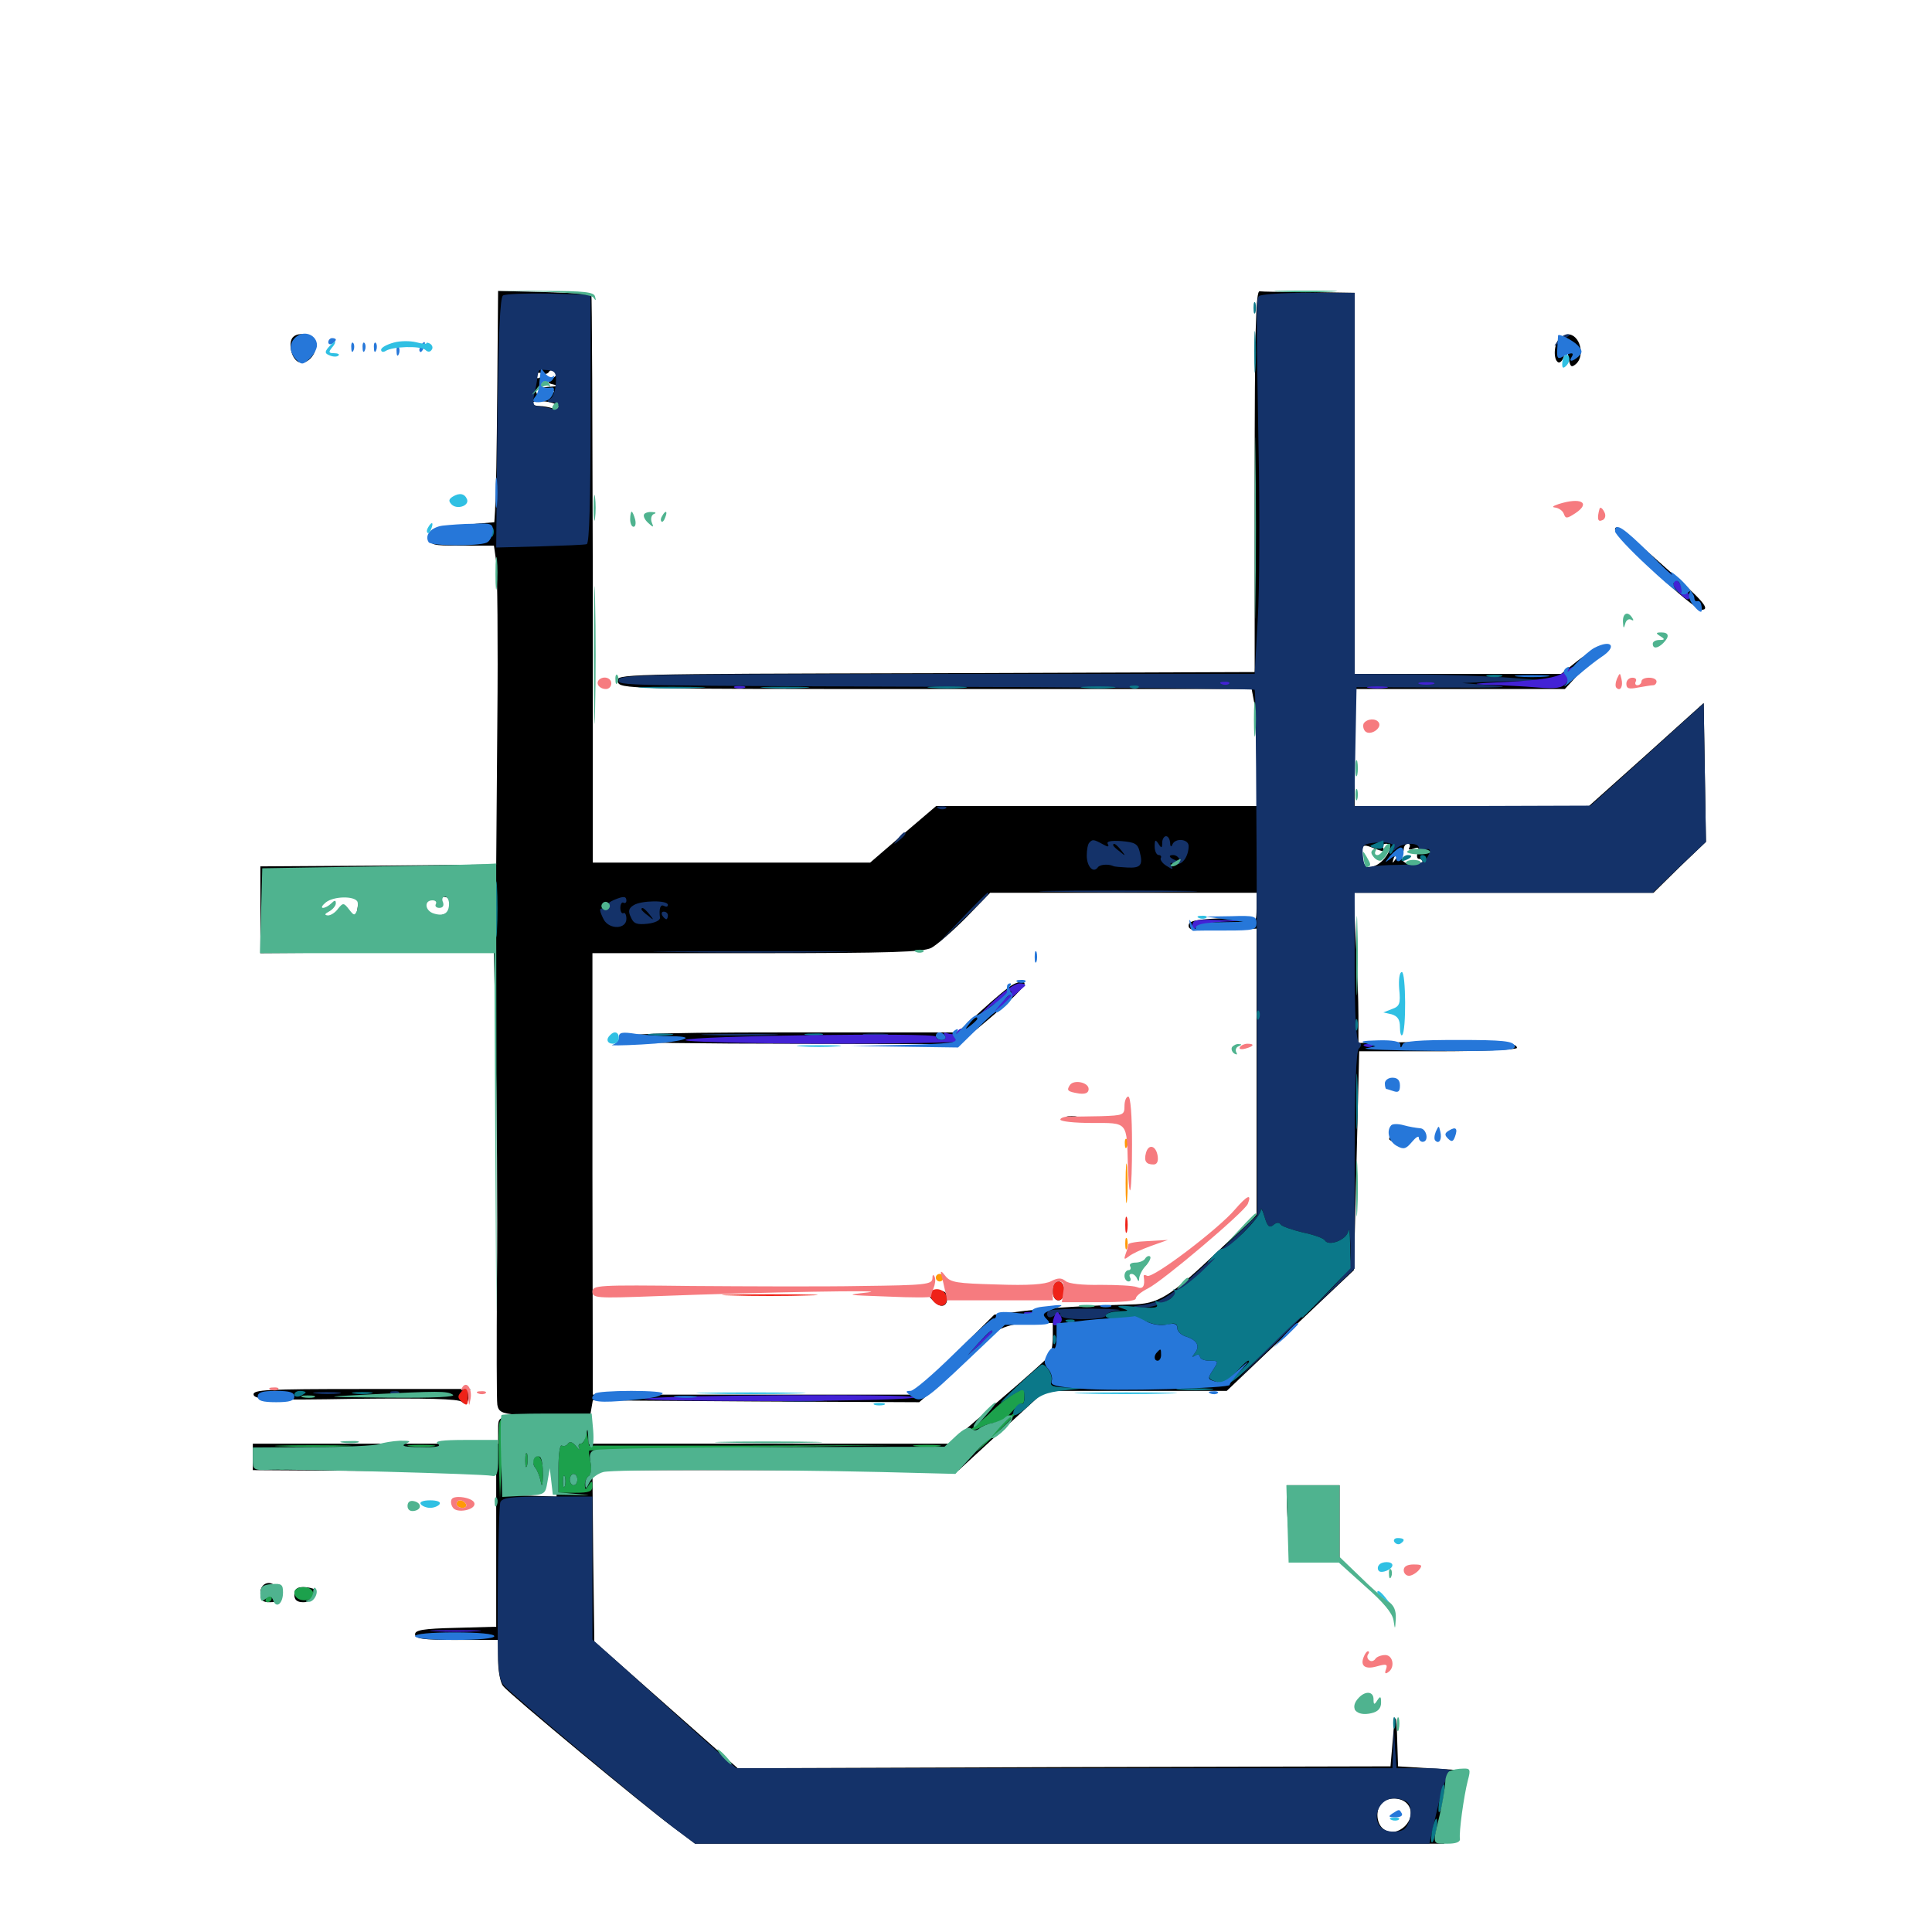 <svg xmlns="http://www.w3.org/2000/svg" viewBox="0 -1000 1000 1000">
	<path fill="#000000" d="M257.422 -802.539C257.031 -758.203 256.836 -750.781 256.25 -735.742L255.859 -729.688L239.258 -728.32C223.438 -726.953 222.656 -726.562 222.656 -722.266C222.656 -717.773 223.047 -717.578 239.062 -717.578H255.664L256.836 -709.375C257.422 -704.688 257.812 -667.578 257.422 -626.758L256.836 -552.539L195.898 -551.953L134.766 -551.562V-529.102V-506.641L193.945 -507.031L252.93 -507.617L253.906 -526.172C255.469 -554.297 258.008 -407.617 257.227 -337.695C257.031 -304.492 257.031 -275.195 257.422 -272.852C258.008 -269.336 259.766 -268.359 267.383 -267.773L276.367 -267.188L267.188 -266.797C257.812 -266.406 257.812 -266.406 257.812 -259.57V-252.734H194.336H130.859V-245.898V-239.062L193.945 -238.672L256.836 -238.086V-198.047V-158.008L235.938 -157.422C218.945 -157.031 214.844 -156.25 214.844 -154.102C214.844 -151.758 218.75 -151.172 236.328 -151.172H257.812V-140.82C257.812 -135.156 258.984 -129.102 260.352 -127.344C263.477 -123.242 333.203 -65.43 348.047 -54.492L359.766 -45.703H553.711H747.461L748.828 -53.125C749.609 -57.031 751.367 -65.625 752.734 -72.07L755.273 -83.789L739.453 -84.766L723.633 -85.742L723.242 -97.461C722.852 -114.453 722.07 -114.844 720.898 -99.414L719.727 -85.742L550.781 -85.352L381.836 -84.766L344.727 -117.578L307.617 -150.391L307.031 -194.727L306.641 -239.062H401.562H496.289L518.555 -259.57L540.82 -280.078H587.891H634.961L667.773 -311.328L700.781 -342.578L702.148 -399.219L703.516 -455.859H744.336C766.797 -455.859 785.156 -456.641 785.156 -457.617C785.156 -460.547 775.195 -461.328 738.867 -460.742L703.125 -460.156V-474.023C703.125 -481.836 702.539 -499.219 701.758 -513.086L700.586 -537.891H778.32H855.859L869.336 -551.172L883.008 -564.258L882.422 -600.195L881.836 -636.133L852.148 -609.375L822.461 -582.812H761.914H701.172V-613.086V-643.359H755.469H809.961L814.648 -648.438C817.188 -651.367 822.852 -656.25 826.953 -659.18C833.789 -664.258 834.18 -664.844 829.883 -664.844C827.344 -664.844 821.289 -661.719 816.602 -658.008L808.008 -651.172H754.688H701.172V-749.805V-848.438L677.734 -848.828C664.844 -848.828 653.125 -849.023 651.953 -849.219C650 -849.414 649.414 -828.516 649.414 -750.781V-652.148L483.984 -651.562C319.922 -651.172 318.75 -651.172 319.727 -647.266C320.703 -643.359 322.656 -643.359 484.375 -643.359H647.852L649.219 -636.133C649.805 -632.031 650.391 -618.359 650.391 -605.859V-582.812H567.383H484.57L467.383 -568.164L450.391 -553.516H378.711H306.836V-700.391C306.641 -781.055 306.445 -847.461 306.055 -847.656C305.859 -847.852 294.922 -848.438 281.641 -848.828L257.812 -849.414ZM286.328 -804.297C283.203 -801.953 283.203 -801.758 286.523 -800.977C288.867 -800.391 288.281 -800 284.766 -799.805C281.641 -799.805 279.297 -798.828 279.297 -797.852C279.297 -796.875 281.25 -796.484 283.789 -797.07C287.695 -797.852 287.695 -797.656 284.57 -795.703C279.883 -792.773 275.195 -796.289 278.906 -800C281.836 -802.93 282.031 -806.25 279.297 -804.492C278.32 -803.906 277.344 -804.297 277.344 -805.469C277.344 -806.836 278.711 -807.422 280.273 -806.836C281.836 -806.055 283.594 -806.445 284.18 -807.617C284.961 -808.594 286.328 -808.789 287.5 -808.203C288.867 -807.227 288.477 -806.055 286.328 -804.297ZM289.062 -789.453C289.062 -788.281 287.695 -788.086 285.938 -788.672C284.18 -789.258 281.25 -789.844 279.102 -789.844C277.148 -789.844 275.391 -790.625 275.391 -791.406C275.391 -792.188 278.516 -792.578 282.227 -792.188C285.938 -791.797 289.062 -790.43 289.062 -789.453ZM716.016 -559.375C716.602 -559.375 716.406 -560.352 715.82 -561.328C715.234 -562.5 716.016 -563.281 717.578 -563.281C722.07 -563.281 717.578 -554.492 711.914 -551.953C706.445 -549.414 705.078 -550.586 705.078 -557.617C705.078 -562.695 705.469 -563.086 710.156 -561.328C712.891 -560.156 715.625 -559.375 716.016 -559.375ZM729.492 -561.328C728.711 -560.156 729.688 -559.961 731.641 -560.742C734.18 -561.719 734.766 -561.328 733.789 -558.789C733.203 -557.031 733.398 -555.469 734.375 -555.469C735.547 -555.469 736.328 -554.688 736.328 -553.516C736.328 -550.391 726.758 -552.148 725.586 -555.273C724.609 -558.008 724.219 -558.008 722.461 -555.469C720.703 -552.93 720.508 -552.93 721.289 -555.469C721.68 -557.031 723.242 -558.203 724.414 -558.008C725.586 -557.617 726.562 -558.789 726.562 -560.352C726.562 -561.914 727.539 -563.281 728.711 -563.281C729.688 -563.281 730.078 -562.5 729.492 -561.328ZM184.18 -536.328C185.156 -536.133 185.547 -533.594 185.156 -530.664C184.57 -525.391 184.18 -525.195 171.875 -525C156.25 -524.609 155.273 -525 154.688 -531.055C154.297 -535.352 155.078 -535.742 163.672 -536.328C172.656 -536.914 181.055 -536.914 184.18 -536.328ZM650.391 -529.883C650.391 -523.828 649.805 -522.266 648.047 -523.633C646.68 -524.414 638.672 -525 630.469 -524.609C618.359 -524.023 615.234 -523.242 615.234 -520.898C615.234 -518.359 618.164 -518.164 632.812 -518.75L650.391 -519.336V-445.312V-371.289L631.641 -353.516C605.078 -328.32 599.805 -325 585.156 -324.805C562.5 -324.219 545.898 -323.242 530.273 -321.484L514.648 -319.531L493.75 -298.828L473.047 -278.125H389.844H306.836L306.641 -392.383V-506.641H391.602C461.523 -506.641 477.734 -507.227 482.031 -509.375C484.961 -510.938 492.969 -517.969 500 -525L512.5 -537.891H581.445H650.391ZM233.203 -534.18C235.547 -530.469 231.836 -526.172 226.562 -526.172C220.703 -526.172 217.773 -530.273 221.289 -533.789C223.828 -536.328 231.836 -536.719 233.203 -534.18ZM251.953 -510.547C251.953 -509.57 250.977 -508.594 249.805 -508.594C248.828 -508.594 248.438 -509.57 249.023 -510.547C249.609 -511.719 250.586 -512.5 251.172 -512.5C251.562 -512.5 251.953 -511.719 251.953 -510.547ZM544.922 -308.008C544.922 -303.906 544.141 -299.609 543.359 -298.438C542.578 -297.266 530.664 -286.523 516.602 -274.609L491.211 -252.734H398.047H304.688V-258.398C304.688 -261.523 305.273 -266.406 305.859 -269.531L306.836 -275.195L391.406 -274.609L475.781 -274.219L489.844 -286.328C497.656 -293.164 505.273 -300.781 507.031 -303.125C512.695 -311.133 521.484 -315.234 533.789 -315.234H544.922ZM603.516 -306.25C603.516 -306.641 602.148 -307.422 600.586 -308.203C599.023 -308.789 597.656 -308.398 597.656 -307.422C597.656 -306.25 599.023 -305.469 600.586 -305.469C602.148 -305.469 603.516 -305.859 603.516 -306.25ZM609.375 -305.664C609.375 -306.641 608.594 -307.422 607.812 -307.422C606.836 -307.422 606.055 -306.055 606.055 -304.492C606.055 -302.93 606.836 -302.148 607.812 -302.734C608.594 -303.32 609.375 -304.492 609.375 -305.664ZM570.312 -297.656C570.312 -298.828 569.531 -299.609 568.359 -299.609C567.383 -299.609 566.406 -298.828 566.406 -297.656C566.406 -296.68 567.383 -295.703 568.359 -295.703C569.531 -295.703 570.312 -296.68 570.312 -297.656ZM580.078 -297.656C580.078 -298.828 579.297 -299.609 578.32 -299.609C577.148 -299.609 575.781 -298.828 575.195 -297.656C574.609 -296.68 575.391 -295.703 576.953 -295.703C578.711 -295.703 580.078 -296.68 580.078 -297.656ZM603.516 -296.484C603.516 -296.875 602.148 -297.656 600.586 -298.438C599.023 -299.023 597.656 -298.633 597.656 -297.656C597.656 -296.484 599.023 -295.703 600.586 -295.703C602.148 -295.703 603.516 -296.094 603.516 -296.484ZM609.375 -297.656C609.375 -298.828 608.594 -299.609 607.422 -299.609C606.445 -299.609 605.469 -298.828 605.469 -297.656C605.469 -296.68 606.445 -295.703 607.422 -295.703C608.594 -295.703 609.375 -296.68 609.375 -297.656ZM286.719 -266.992C288.477 -267.578 286.914 -267.969 283.203 -267.969C279.492 -267.969 277.93 -267.578 279.883 -266.992C281.641 -266.602 284.766 -266.602 286.719 -266.992ZM287.5 -243.555L288.086 -225.391L275.391 -225.781C264.844 -225.977 264.258 -226.172 271.68 -226.758L280.859 -227.539L282.031 -241.016C282.812 -248.633 282.812 -255.664 282.227 -256.641C281.445 -257.812 281.445 -260.156 282.031 -261.914C284.57 -268.555 286.914 -260.938 287.5 -243.555ZM270.898 -236.719C270.508 -234.18 270.117 -236.133 270.117 -241.016C270.117 -245.898 270.508 -247.852 270.898 -245.508C271.289 -242.969 271.289 -239.062 270.898 -236.719ZM728.516 -66.211C734.57 -58.789 723.242 -47.461 715.82 -53.516C712.305 -56.445 711.914 -63.477 715.234 -66.797C718.555 -70.117 725.586 -69.727 728.516 -66.211ZM524.414 -490.43C522.266 -489.453 514.844 -483.203 508.008 -476.953L495.508 -465.625H408.984C330.859 -465.625 313.672 -464.648 323.242 -460.938C324.805 -460.352 364.453 -459.766 411.328 -459.766L496.289 -459.57L504.492 -466.406C523.242 -481.836 531.836 -490.43 530.078 -491.406C529.102 -492.188 526.562 -491.602 524.414 -490.43ZM552.344 -421.289C550.977 -421.875 551.953 -422.266 554.688 -422.266C557.422 -422.266 558.398 -421.875 557.227 -421.289C555.859 -420.898 553.516 -420.898 552.344 -421.289ZM589.453 -345.117C587.891 -345.703 588.477 -346.289 590.625 -346.289C592.773 -346.484 593.945 -345.898 593.164 -345.312C592.578 -344.727 590.82 -344.531 589.453 -345.117ZM544.922 -331.836C544.922 -328.711 546.094 -326.953 547.852 -326.953C549.609 -326.953 550.781 -328.711 550.781 -331.836C550.781 -334.961 549.609 -336.719 547.852 -336.719C546.094 -336.719 544.922 -334.961 544.922 -331.836ZM483.594 -331.055C480.273 -329.688 480.273 -329.492 483.398 -326.367C486.914 -322.852 490.234 -323.633 490.234 -327.93C490.234 -331.641 488.086 -332.617 483.594 -331.055ZM151.758 -825.586C149.219 -823.242 150.391 -815.82 153.516 -813.281C157.812 -809.57 165.039 -816.797 163.086 -822.852C161.914 -826.758 154.688 -828.516 151.758 -825.586ZM807.031 -824.609C804.297 -821.875 803.906 -814.062 806.445 -812.5C807.422 -811.914 808.789 -813.281 809.57 -815.82C810.938 -819.922 811.133 -819.922 811.914 -814.648C812.695 -810.156 813.281 -809.57 815.625 -811.523C820.703 -815.82 817.773 -826.953 811.523 -826.953C810.352 -826.953 808.398 -825.977 807.031 -824.609ZM835.938 -725.781C835.938 -722.07 876.562 -684.375 880.664 -684.375C885.547 -684.375 881.836 -688.867 861.133 -707.031C839.258 -726.562 835.938 -729.102 835.938 -725.781ZM718.75 -439.258C718.75 -437.5 719.727 -436.328 720.898 -436.719C722.07 -437.109 723.047 -438.281 723.047 -439.258C723.047 -440.234 722.07 -441.406 720.898 -441.797C719.727 -442.188 718.75 -441.016 718.75 -439.258ZM719.922 -413.672C719.141 -411.914 718.945 -410.352 719.141 -410.156C719.531 -409.961 721.094 -408.789 722.852 -407.422C725.586 -405.469 726.758 -405.469 729.297 -408.008C731.055 -409.766 732.422 -412.695 732.422 -414.453C732.422 -416.797 731.836 -416.992 730.078 -415.234C727.148 -412.305 723.828 -412.109 725.586 -414.844C726.172 -416.016 725.586 -416.797 724.023 -416.797C722.461 -416.797 720.508 -415.43 719.922 -413.672ZM131.25 -278.125C131.836 -275.586 138.867 -275.195 184.18 -275.977C221.289 -276.367 237.109 -275.977 239.062 -274.414C241.211 -272.656 241.797 -273.047 242.578 -276.562L243.359 -281.055H187.109C138.086 -281.055 130.859 -280.664 131.25 -278.125ZM147.07 -276.758C148.242 -277.344 147.266 -277.734 144.531 -277.734C141.797 -277.734 140.82 -277.344 142.188 -276.758C143.359 -276.367 145.703 -276.367 147.07 -276.758ZM666.016 -223.633C666.016 -219.531 666.602 -210.742 667.188 -204.102L668.555 -192.188H680.859H693.359V-211.719V-231.25H679.688H666.016ZM134.766 -175.586C134.766 -171.68 135.742 -170.703 139.648 -170.703C144.727 -170.703 145.312 -172.07 143.359 -177.344C141.406 -182.617 134.766 -181.25 134.766 -175.586ZM152.344 -174.609C152.344 -171.875 153.711 -170.703 157.031 -170.703C161.523 -170.703 165.039 -175 162.695 -177.344C161.914 -177.93 159.375 -178.516 156.836 -178.516C153.711 -178.516 152.344 -177.344 152.344 -174.609ZM701.172 -116.016C701.172 -115.039 702.148 -114.062 703.32 -114.062C704.297 -114.062 704.688 -115.039 704.102 -116.016C703.516 -117.188 702.539 -117.969 701.953 -117.969C701.562 -117.969 701.172 -117.188 701.172 -116.016Z"/>
	<path fill="#ff9906" d="M582.227 -407.812C582.227 -405.664 582.812 -405.078 583.398 -406.641C583.984 -408.008 583.789 -409.766 583.203 -410.352C582.617 -411.133 582.031 -409.961 582.227 -407.812ZM582.617 -387.5C582.617 -378.32 583.008 -374.609 583.398 -379.297C583.789 -383.789 583.789 -391.211 583.398 -395.898C583.008 -400.391 582.617 -396.68 582.617 -387.5ZM582.422 -356.25C582.422 -353.516 582.812 -352.539 583.398 -353.906C583.789 -355.078 583.789 -357.422 583.398 -358.789C582.812 -359.961 582.422 -358.984 582.422 -356.25ZM484.375 -338.672C484.375 -337.695 485.352 -336.719 486.328 -336.719C487.5 -336.719 488.281 -337.695 488.281 -338.672C488.281 -339.844 487.5 -340.625 486.328 -340.625C485.352 -340.625 484.375 -339.844 484.375 -338.672ZM236.328 -221.484C236.328 -220.508 237.695 -219.531 239.453 -219.531C241.016 -219.531 241.797 -220.508 241.211 -221.484C240.625 -222.656 239.258 -223.438 238.086 -223.438C237.109 -223.438 236.328 -222.656 236.328 -221.484Z"/>
	<path fill="#ef2218" d="M582.422 -366.016C582.422 -362.305 582.812 -360.742 583.398 -362.695C583.789 -364.453 583.789 -367.578 583.398 -369.531C582.812 -371.289 582.422 -369.727 582.422 -366.016ZM544.922 -331.836C544.922 -328.711 546.094 -326.953 547.852 -326.953C549.609 -326.953 550.781 -328.711 550.781 -331.836C550.781 -334.961 549.609 -336.719 547.852 -336.719C546.094 -336.719 544.922 -334.961 544.922 -331.836ZM481.445 -331.055C480.859 -330.078 481.836 -327.734 483.594 -325.977C487.305 -322.266 491.406 -324.805 489.648 -329.688C488.281 -333.008 483.398 -333.789 481.445 -331.055ZM378.516 -329.492C367.383 -329.688 376.367 -330.078 398.438 -330.078C420.508 -330.078 429.492 -329.688 418.555 -329.492C407.422 -329.102 389.453 -329.102 378.516 -329.492ZM493.75 -329.492C492.188 -330.078 492.773 -330.664 494.922 -330.664C497.07 -330.859 498.242 -330.273 497.461 -329.688C496.875 -329.102 495.117 -328.906 493.75 -329.492ZM238.477 -279.297C236.719 -277.344 236.914 -276.172 239.258 -274.219C241.797 -272.07 242.188 -272.656 242.188 -276.953C242.188 -282.812 241.602 -283.203 238.477 -279.297Z"/>
	<path fill="#1ca14c" d="M525.391 -278.906C522.656 -277.539 516.406 -272.656 511.719 -267.969C506.836 -263.477 502.539 -259.961 501.953 -259.961C501.367 -260.156 500.586 -259.961 500.391 -259.57C499.023 -258.203 504.883 -259.766 507.422 -261.133C508.789 -262.109 512.305 -263.281 515.234 -263.672C520.117 -264.648 519.922 -264.062 510.742 -254.297C503.125 -246.289 503.906 -246.875 514.258 -256.641C526.953 -268.945 531.836 -274.609 523.047 -267.188C518.945 -263.867 518.945 -263.867 523.242 -268.75C525.781 -271.68 528.516 -273.828 529.102 -273.438C529.688 -273.047 530.273 -274.805 530.273 -277.344C530.273 -279.883 530.273 -282.031 530.273 -281.836C530.273 -281.641 528.125 -280.469 525.391 -278.906ZM258.594 -263.867C258.008 -262.305 258.008 -252.93 258.203 -242.773L258.789 -224.414L259.766 -245.508C260.352 -257.031 260.547 -266.406 260.156 -266.406C259.961 -266.406 259.18 -265.234 258.594 -263.867ZM302.93 -257.227C302.93 -254.688 301.758 -252.734 300.586 -252.734C299.609 -252.734 299.219 -251.562 299.805 -250.391C300.586 -249.023 299.805 -249.414 298.242 -251.367C296.289 -253.711 294.922 -254.102 293.945 -252.734C293.359 -251.758 291.797 -251.172 290.82 -251.758C289.844 -252.539 289.062 -247.656 289.062 -240.234V-227.344H297.852C304.883 -227.344 306.641 -227.93 306.641 -230.859C306.641 -233.594 306.25 -233.789 304.688 -231.25C303.125 -228.711 302.734 -228.711 302.734 -231.641C302.734 -233.398 303.711 -235.547 304.883 -236.133C306.055 -236.914 306.25 -239.844 305.664 -243.164C304.883 -246.289 304.688 -249.023 305.078 -249.219C305.469 -249.414 340.82 -250.195 383.789 -250.781L461.914 -251.953L383.398 -251.758H304.883L304.102 -256.641C303.32 -261.133 303.32 -261.133 302.93 -257.227ZM292.383 -230.859C291.797 -229.492 291.406 -230.469 291.406 -233.203C291.406 -235.938 291.797 -236.914 292.383 -235.742C292.773 -234.375 292.773 -232.031 292.383 -230.859ZM298.828 -234.18C298.828 -232.617 298.047 -231.25 296.875 -231.25C295.898 -231.25 294.922 -232.617 294.922 -234.18C294.922 -235.742 295.898 -237.109 296.875 -237.109C298.047 -237.109 298.828 -235.742 298.828 -234.18ZM146.094 -251.367C137.109 -251.562 144.336 -251.953 162.109 -251.953C179.883 -251.953 187.109 -251.562 178.32 -251.367C169.336 -250.977 154.883 -250.977 146.094 -251.367ZM212.5 -251.367C208.984 -251.758 211.328 -252.148 217.773 -252.148C224.219 -252.148 227.148 -251.758 224.219 -251.367C221.289 -250.977 216.016 -250.977 212.5 -251.367ZM474.219 -251.367C470.703 -251.758 473.047 -252.148 479.492 -252.148C485.938 -252.148 488.867 -251.758 485.938 -251.367C483.008 -250.977 477.734 -250.977 474.219 -251.367ZM271.875 -243.945C271.875 -240.82 272.266 -239.648 272.852 -241.602C273.242 -243.359 273.242 -246.094 272.852 -247.461C272.266 -248.633 271.875 -247.266 271.875 -243.945ZM276.367 -244.922C275.586 -243.75 275.977 -241.797 276.953 -240.43C278.125 -239.062 279.297 -235.938 279.883 -233.203C280.469 -229.883 280.859 -231.055 281.055 -236.523C281.25 -244.531 278.906 -248.828 276.367 -244.922ZM144.141 -239.648C142.578 -240.234 143.164 -240.82 145.312 -240.82C147.461 -241.016 148.633 -240.43 147.852 -239.844C147.266 -239.258 145.508 -239.062 144.141 -239.648ZM179.297 -239.648C177.93 -240.234 178.906 -240.625 181.641 -240.625C184.375 -240.625 185.352 -240.234 184.18 -239.648C182.812 -239.258 180.469 -239.258 179.297 -239.648ZM345.312 -239.648C343.945 -240.234 344.922 -240.625 347.656 -240.625C350.391 -240.625 351.367 -240.234 350.195 -239.648C348.828 -239.258 346.484 -239.258 345.312 -239.648ZM152.344 -175.781C152.344 -172.656 156.055 -170.898 159.766 -172.07C164.062 -173.633 162.305 -178.516 157.227 -178.516C154.297 -178.516 152.344 -177.344 152.344 -175.781ZM137.695 -172.656C137.109 -171.68 137.5 -170.703 138.477 -170.703C139.648 -170.703 140.625 -171.68 140.625 -172.656C140.625 -173.828 140.234 -174.609 139.844 -174.609C139.258 -174.609 138.281 -173.828 137.695 -172.656Z"/>
	<path fill="#143269" d="M260.352 -847.07C258.789 -845.898 258.008 -826.953 257.422 -781.055L256.836 -716.602L279.297 -717.188C291.602 -717.578 302.734 -717.969 303.711 -718.359C305.078 -718.75 305.664 -741.797 305.664 -783.203V-847.461L284.18 -848.047C272.461 -848.242 261.719 -847.852 260.352 -847.07ZM287.695 -801.562C287.5 -798.047 286.328 -794.336 284.766 -793.555C282.812 -792.188 283.008 -791.797 285.742 -791.797C287.5 -791.797 289.062 -790.82 289.062 -789.648C289.062 -788.281 287.305 -787.891 284.766 -788.672C282.227 -789.258 279.102 -789.844 277.734 -789.844C276.172 -789.844 275.781 -791.602 276.367 -795.312C277.148 -798.242 277.93 -802.344 278.125 -804.492C278.906 -809.18 278.32 -808.789 283.789 -808.398C287.305 -808.008 288.086 -806.836 287.695 -801.562ZM651.562 -846.68C650.195 -844.531 650.195 -842.578 651.367 -770.312C652.148 -735.352 651.953 -694.336 650.977 -678.906L649.414 -651.172H484.961C339.258 -651.172 320.312 -650.781 320.312 -648.242C320.312 -644.922 311.719 -645.117 534.766 -644.336C597.461 -643.945 649.023 -643.359 649.414 -642.969C650 -642.578 650.391 -581.055 650.586 -506.445L650.781 -370.898L632.422 -353.516C608.008 -330.469 602.539 -326.367 592.969 -324.805C584.961 -323.633 584.961 -323.633 591.797 -323.242C595.703 -323.242 601.172 -324.805 604.492 -326.953C616.211 -334.57 651.953 -368.945 652.344 -372.852C652.539 -375.391 653.32 -374.609 654.492 -370.312C656.055 -365.039 657.031 -364.258 659.18 -366.016C660.742 -367.383 662.109 -367.383 662.891 -366.211C663.477 -365.234 668.75 -363.477 674.219 -362.109C679.883 -360.938 684.961 -359.18 685.742 -358.008C687.695 -354.688 696.875 -358.203 697.852 -362.695C698.242 -365.039 698.828 -361.719 699.023 -355.273C699.219 -343.75 699.023 -343.555 689.062 -332.812L678.711 -322.07L690.039 -332.812L701.172 -343.359V-399.219C701.172 -436.914 701.953 -455.859 703.32 -457.227C704.883 -458.789 704.883 -459.766 703.32 -460.547C701.953 -461.523 701.172 -474.609 701.172 -500V-537.891H778.32H855.469L869.141 -551.172L883.008 -564.258L882.422 -600L881.836 -635.938L852.539 -609.375L823.242 -583.008L762.109 -582.812H700.977L701.562 -613.672L702.148 -644.336L746.094 -644.141C775.195 -643.945 784.375 -644.336 773.438 -645.117L756.836 -646.484L778.32 -647.266L799.805 -647.852L781.25 -649.219C771.094 -650 748.828 -650.781 732.031 -650.977L701.172 -651.172V-749.805V-848.438H676.953C663.477 -848.438 652.148 -847.656 651.562 -846.68ZM636.133 -646.094C636.914 -646.68 635.742 -647.266 633.594 -647.07C631.445 -647.07 630.859 -646.484 632.422 -645.898C633.789 -645.312 635.547 -645.508 636.133 -646.094ZM741.797 -645.898C743.555 -646.484 741.992 -646.875 738.281 -646.875C734.57 -646.875 733.008 -646.484 734.961 -645.898C736.719 -645.508 739.844 -645.508 741.797 -645.898ZM721.289 -560.547C720.703 -559.375 721.289 -559.375 722.852 -560.938C725.977 -563.867 734.375 -564.062 734.375 -561.133C734.375 -559.961 735.742 -559.375 737.305 -560.156C740.625 -561.328 741.016 -559.766 738.281 -555.469C737.109 -553.32 732.812 -552.539 724.219 -552.344C717.383 -552.344 710.547 -551.758 708.984 -551.367C706.836 -550.781 705.859 -552.344 705.469 -556.836C704.883 -562.305 705.469 -563.086 710.352 -563.672C717.969 -564.648 722.852 -563.281 721.289 -560.547ZM806.445 -823.633C803.906 -820.312 803.906 -820.312 807.617 -823.047C809.766 -824.609 811.914 -826.172 812.305 -826.367C812.695 -826.758 812.305 -826.953 811.133 -826.953C809.961 -826.953 807.812 -825.391 806.445 -823.633ZM485.938 -581.445C484.375 -582.031 484.961 -582.617 487.109 -582.617C489.258 -582.812 490.43 -582.227 489.648 -581.641C489.062 -581.055 487.305 -580.859 485.938 -581.445ZM464.648 -565.82C462.109 -562.695 462.305 -562.5 465.43 -565.039C468.555 -567.578 469.531 -569.141 467.969 -569.141C467.578 -569.141 466.016 -567.578 464.648 -565.82ZM601.562 -563.867C601.562 -560.938 601.172 -560.742 599.609 -563.281C598.047 -565.625 597.656 -565.43 597.656 -561.914C597.656 -559.375 598.633 -557.422 599.805 -557.422C600.781 -557.422 601.367 -556.641 600.781 -555.859C600.391 -555.078 601.562 -553.125 603.906 -551.758C607.031 -549.805 607.422 -549.805 606.25 -551.758C605.273 -553.516 605.859 -553.711 608.008 -552.93C611.523 -551.562 615.234 -556.445 615.234 -562.109C615.234 -565.82 608.203 -566.406 606.836 -562.891C606.25 -561.328 605.664 -561.719 605.664 -563.867C605.469 -565.625 604.688 -567.188 603.516 -567.188C602.539 -567.188 601.562 -565.625 601.562 -563.867ZM610.352 -555.469C610.938 -554.297 610.156 -554.102 608.594 -554.688C605.078 -556.055 604.492 -557.422 607.227 -557.422C608.398 -557.422 609.766 -556.641 610.352 -555.469ZM563.867 -563.867C563.086 -563.281 562.5 -560.156 562.5 -557.227C562.5 -551.562 565.82 -547.852 568.164 -550.977C569.141 -552.539 573.438 -552.93 576.172 -551.758C576.758 -551.367 580.078 -551.172 583.398 -550.977C590.43 -550.586 591.797 -552.148 589.844 -559.375C588.867 -563.281 587.305 -564.062 580.469 -564.648C574.805 -565.039 572.461 -564.453 573.438 -563.086C574.219 -561.523 573.438 -561.523 570.703 -563.086C566.016 -565.625 565.43 -565.625 563.867 -563.867ZM580.273 -559.961C582.812 -556.836 582.617 -556.641 579.688 -559.18C577.734 -560.547 576.172 -562.109 576.172 -562.5C576.172 -564.062 577.734 -563.086 580.273 -559.961ZM545.312 -538.477C527.344 -538.672 542.578 -539.062 579.102 -539.062C615.625 -539.062 630.273 -538.672 611.719 -538.477C593.164 -538.086 563.281 -538.086 545.312 -538.477ZM498.047 -524.805L485.352 -511.523L498.633 -524.219C510.742 -535.938 512.695 -537.891 511.133 -537.891C510.938 -537.891 504.883 -532.031 498.047 -524.805ZM317.773 -534.18C315.82 -533.398 314.062 -532.031 314.062 -531.055C314.062 -529.883 313.281 -529.297 312.305 -529.688C309.961 -530.273 310.156 -528.711 312.5 -524.023C315.43 -518.75 324.219 -518.945 324.219 -524.414C324.219 -526.562 323.438 -527.93 322.656 -527.344C321.875 -526.953 321.094 -528.125 321.094 -530.078C321.094 -532.031 321.875 -533.203 322.656 -532.812C323.438 -532.227 324.219 -532.812 324.219 -533.789C324.219 -536.133 322.852 -536.328 317.773 -534.18ZM317.773 -525.195C317.773 -528.516 317.188 -528.906 315.43 -526.367C314.844 -525.391 315.039 -524.023 316.016 -523.438C316.992 -522.852 317.773 -523.633 317.773 -525.195ZM327.93 -531.445C325.391 -529.883 325 -528.32 326.562 -525.195C327.93 -521.875 329.688 -521.289 335.156 -521.875C338.867 -522.266 341.797 -523.633 341.602 -525C341.016 -529.688 341.797 -532.227 343.75 -531.055C344.922 -530.469 345.703 -530.664 345.703 -531.641C345.703 -534.18 331.836 -533.984 327.93 -531.445ZM336.133 -526.758C338.672 -523.633 338.477 -523.438 335.547 -525.977C333.594 -527.344 332.031 -528.906 332.031 -529.297C332.031 -530.859 333.594 -529.883 336.133 -526.758ZM342.773 -526.172C343.359 -525.195 344.336 -524.219 344.922 -524.219C345.312 -524.219 345.703 -525.195 345.703 -526.172C345.703 -527.344 344.727 -528.125 343.555 -528.125C342.578 -528.125 342.188 -527.344 342.773 -526.172ZM348.242 -507.227C324.805 -507.422 343.555 -507.617 389.648 -507.617C435.938 -507.617 455.078 -507.422 432.227 -507.227C409.57 -506.836 371.68 -506.836 348.242 -507.227ZM366.797 -464.258C357.812 -464.453 365.039 -464.844 382.812 -464.844C400.586 -464.844 407.812 -464.453 399.023 -464.258C390.039 -463.867 375.586 -463.867 366.797 -464.258ZM447.852 -464.258C444.727 -464.648 447.266 -465.039 453.125 -465.039C458.984 -465.039 461.523 -464.648 458.594 -464.258C455.469 -463.867 450.781 -463.867 447.852 -464.258ZM543.359 -321.68C542.188 -321.289 541.602 -319.922 542.188 -318.945C542.773 -317.773 544.336 -317.969 546.094 -319.336C548.047 -320.898 548.828 -320.898 548.828 -319.336C548.828 -317.969 553.125 -317.188 560.547 -317.188C566.992 -317.188 572.266 -317.969 572.266 -318.945C572.266 -320.117 575.195 -321.289 578.711 -321.68C582.031 -322.07 576.172 -322.461 565.43 -322.656C554.688 -322.656 544.727 -322.266 543.359 -321.68ZM657.227 -303.125L639.648 -284.961L657.812 -302.539C667.578 -312.109 675.781 -320.312 675.781 -320.508C675.781 -322.07 673.438 -319.727 657.227 -303.125ZM163.672 -278.711C160.156 -279.102 162.5 -279.492 168.945 -279.492C175.391 -279.492 178.32 -279.102 175.391 -278.711C172.461 -278.32 167.188 -278.32 163.672 -278.711ZM202.734 -278.711C201.172 -279.297 201.758 -279.883 203.906 -279.883C206.055 -280.078 207.227 -279.492 206.445 -278.906C205.859 -278.32 204.102 -278.125 202.734 -278.711ZM402.93 -274.805C396.68 -275.195 401.367 -275.391 413.086 -275.391C425 -275.391 430.078 -275.195 424.414 -274.805C418.75 -274.414 409.18 -274.414 402.93 -274.805ZM258.984 -222.461C258.398 -220.703 257.812 -199.609 257.617 -175.391C257.422 -135.156 257.812 -131.055 261.133 -127.344C265.625 -122.266 333.398 -65.625 348.242 -54.297L359.766 -45.703H549.805H739.844L743.945 -63.672C746.289 -73.633 749.219 -82.422 750.586 -83.203C751.953 -83.984 746.094 -84.766 737.891 -84.766H722.852L722.07 -95.117L721.484 -105.273L721.094 -95.117L720.703 -84.766H550.781H381.055L359.961 -103.516C348.438 -113.867 331.641 -128.906 322.852 -136.914L306.641 -151.367V-188.477V-225.391H283.398C264.258 -225.391 259.961 -224.805 258.984 -222.461ZM728.125 -67.383C731.641 -65.234 730.273 -55.469 726.367 -52.93C724.609 -51.953 720.898 -51.562 718.164 -52.344C708.984 -54.688 711.914 -69.141 721.68 -69.141C723.828 -69.141 726.758 -68.359 728.125 -67.383Z"/>
	<path fill="#f67b7f" d="M806.641 -739.062C803.711 -738.086 803.125 -737.5 804.883 -737.305C806.641 -737.109 808.789 -735.742 809.375 -734.18C810.352 -731.445 810.938 -731.445 815.43 -734.375C823.633 -739.844 818.164 -742.773 806.641 -739.062ZM827.93 -736.719C826.562 -731.836 826.953 -729.688 829.102 -730.664C830.664 -731.055 831.25 -732.812 830.664 -734.375C829.688 -736.719 828.32 -737.891 827.93 -736.719ZM836.914 -648.633C836.133 -646.68 835.938 -644.531 836.719 -643.945C838.672 -641.992 840.234 -644.727 839.258 -648.633C838.477 -651.953 838.477 -651.953 836.914 -648.633ZM309.961 -648.047C308.203 -646.094 310.352 -643.359 313.672 -643.359C315.234 -643.359 316.406 -644.727 316.406 -646.289C316.406 -649.219 312.305 -650.391 309.961 -648.047ZM841.797 -646.094C841.797 -643.555 843.164 -643.164 847.852 -644.141C851.172 -644.727 854.688 -645.312 855.664 -645.312C856.641 -645.312 857.422 -646.289 857.422 -647.266C857.422 -648.438 855.664 -649.219 853.516 -649.219C851.367 -649.219 849.609 -648.438 849.609 -647.266C849.609 -646.289 848.633 -645.312 847.461 -645.312C846.484 -645.312 846.094 -646.289 846.68 -647.266C847.266 -648.438 846.484 -649.219 844.922 -649.219C843.164 -649.219 841.797 -647.852 841.797 -646.094ZM705.859 -625.586C705.273 -624.414 705.664 -622.461 706.641 -621.484C709.18 -618.945 715.43 -623.047 713.672 -625.977C712.305 -628.32 707.617 -628.125 705.859 -625.586ZM641.797 -458.008C642.383 -458.984 644.141 -459.766 645.703 -459.766C649.609 -459.766 649.023 -458.398 644.531 -457.227C642.383 -456.641 641.016 -457.031 641.797 -458.008ZM553.711 -438.281C551.953 -435.547 552.539 -434.961 558.594 -433.984C561.914 -433.594 563.477 -434.375 563.477 -436.328C563.477 -439.844 555.664 -441.406 553.711 -438.281ZM582.031 -427.539C582.031 -422.852 581.445 -422.656 569.922 -422.266C563.086 -422.07 555.664 -422.07 553.32 -422.07C550.781 -422.07 548.828 -421.289 548.828 -420.508C548.828 -419.531 556.25 -418.75 565.234 -418.75C583.984 -418.75 583.203 -419.727 583.789 -396.289C584.57 -375 585.938 -382.617 585.938 -407.617C585.938 -422.852 585.156 -432.422 583.984 -432.422C583.008 -432.422 582.031 -430.273 582.031 -427.539ZM593.164 -403.32C591.992 -399.023 593.164 -397.266 597.07 -397.266C598.828 -397.266 599.609 -398.828 599.219 -401.562C598.438 -407.031 594.531 -408.203 593.164 -403.32ZM639.258 -374.023C630.859 -364.062 596.484 -337.891 593.75 -339.648C592.578 -340.234 591.797 -340.234 591.992 -339.258C592.773 -334.375 591.602 -332.422 588.477 -333.789C586.523 -334.57 578.125 -334.961 569.727 -334.961C560.156 -334.766 553.125 -335.547 551.562 -336.914C549.414 -338.672 547.656 -338.672 544.141 -336.914C541.016 -335.156 532.227 -334.57 516.016 -335.156C495.117 -335.742 491.992 -336.133 489.258 -339.648C487.5 -341.992 486.719 -342.383 487.109 -340.625C487.5 -339.062 488.477 -335.352 489.062 -332.422L490.234 -326.953H517.578H544.922V-331.836C544.922 -334.961 546.094 -336.719 548.047 -336.719C550.391 -336.719 550.977 -335.352 550.391 -331.445L549.609 -325.977H568.75C581.25 -325.977 587.891 -326.562 587.891 -327.93C587.891 -329.102 590.82 -331.445 594.336 -333.203C601.758 -336.914 644.336 -372.852 645.898 -376.953C648.047 -382.422 645.508 -381.25 639.258 -374.023ZM506.836 -330.859L520.508 -332.227L505.078 -332.617C495.898 -332.617 490.234 -332.031 491.406 -331.055C492.383 -330.078 499.219 -330.078 506.836 -330.859ZM540.625 -329.492C542.383 -330.078 540.43 -330.469 536.133 -330.273C531.836 -330.273 530.273 -329.883 532.812 -329.492C535.156 -329.102 538.672 -329.102 540.625 -329.492ZM583.984 -355.859C583.984 -355.273 583.398 -352.93 582.617 -350.977C581.641 -348.047 581.836 -347.852 584.18 -349.609C585.742 -350.977 590.82 -353.32 595.703 -355.078L604.492 -358.203L594.336 -357.617C588.672 -357.422 583.984 -356.641 583.984 -355.859ZM482.617 -338.281C482.422 -335.156 479.102 -334.766 445.898 -334.375C425.586 -333.984 386.133 -334.18 358.008 -334.375C309.57 -334.961 306.641 -334.766 306.641 -331.445C306.641 -328.125 308.594 -327.93 339.258 -329.102C396.289 -331.25 462.5 -332.422 449.219 -331.055C437.109 -329.688 437.695 -329.688 459.375 -328.906C471.875 -328.32 482.031 -328.32 482.031 -328.906C481.836 -329.492 482.422 -331.445 483.203 -333.203C483.984 -335.156 484.375 -337.695 483.789 -339.062C483.008 -340.625 482.617 -340.234 482.617 -338.281ZM239.258 -281.836C238.281 -280.273 238.477 -279.883 239.844 -280.859C241.406 -281.836 242.188 -280.469 242.383 -276.758C242.773 -271.875 242.773 -271.68 243.555 -275.977C244.531 -281.25 241.406 -285.547 239.258 -281.836ZM140.234 -280.664C138.672 -281.25 139.258 -281.836 141.406 -281.836C143.555 -282.031 144.727 -281.445 143.945 -280.859C143.359 -280.273 141.602 -280.078 140.234 -280.664ZM247.656 -278.711C246.094 -279.297 246.68 -279.883 248.828 -279.883C250.977 -280.078 252.148 -279.492 251.367 -278.906C250.781 -278.32 249.023 -278.125 247.656 -278.711ZM233.789 -224.023C233.203 -223.047 233.398 -221.094 234.375 -219.727C236.328 -216.406 246.68 -218.555 245.508 -222.07C244.727 -224.805 235.156 -226.367 233.789 -224.023ZM241.211 -221.484C241.797 -220.508 241.016 -219.531 239.453 -219.531C237.695 -219.531 236.328 -220.508 236.328 -221.484C236.328 -222.656 237.109 -223.438 238.086 -223.438C239.258 -223.438 240.625 -222.656 241.211 -221.484ZM726.562 -187.305C726.562 -185.742 727.734 -184.375 729.297 -184.375C730.664 -184.375 733.008 -185.742 734.375 -187.305C736.523 -189.844 735.938 -190.234 731.641 -190.234C728.516 -190.234 726.562 -189.258 726.562 -187.305ZM705.859 -142.383C703.906 -137.695 706.641 -135.742 712.695 -137.5C717.578 -138.867 718.359 -138.672 717.383 -135.938C716.602 -133.984 716.992 -133.398 718.359 -134.375C722.266 -136.719 721.094 -143.359 716.992 -143.359C714.844 -143.359 712.5 -142.383 711.914 -141.406C711.133 -140.234 709.766 -139.844 708.789 -140.625C707.812 -141.211 707.422 -142.578 708.008 -143.555C708.789 -144.531 708.789 -145.312 708.008 -145.312C707.422 -145.312 706.445 -143.945 705.859 -142.383Z"/>
	<path fill="#0b7889" d="M648.828 -840.625C648.828 -837.891 649.219 -836.914 649.805 -838.281C650.195 -839.453 650.195 -841.797 649.805 -843.164C649.219 -844.336 648.828 -843.359 648.828 -840.625ZM649.219 -818.164C649.219 -808.594 649.414 -804.297 649.805 -808.789C650.195 -813.281 650.195 -821.289 649.805 -826.367C649.414 -831.445 649.219 -827.93 649.219 -818.164ZM254.102 -724.219C254.102 -722.07 254.688 -721.484 255.273 -723.047C255.859 -724.414 255.664 -726.172 255.078 -726.758C254.492 -727.539 253.906 -726.367 254.102 -724.219ZM770.117 -649.805C768.164 -650.391 769.727 -650.781 773.438 -650.781C777.148 -650.781 778.711 -650.391 776.953 -649.805C775 -649.414 771.875 -649.414 770.117 -649.805ZM333.594 -643.945C325.781 -644.141 332.031 -644.531 347.656 -644.531C363.281 -644.531 369.531 -644.141 361.914 -643.945C354.102 -643.555 341.211 -643.555 333.594 -643.945ZM396.094 -643.945C390.43 -644.336 394.922 -644.531 406.25 -644.531C417.578 -644.531 422.07 -644.336 416.602 -643.945C410.938 -643.555 401.562 -643.555 396.094 -643.945ZM482.031 -643.945C477.344 -644.336 481.055 -644.727 490.234 -644.727C499.414 -644.727 503.125 -644.336 498.633 -643.945C493.945 -643.555 486.523 -643.555 482.031 -643.945ZM561.133 -643.945C557.031 -644.336 560.352 -644.727 568.359 -644.727C576.367 -644.727 579.688 -644.336 575.781 -643.945C571.68 -643.555 565.039 -643.555 561.133 -643.945ZM585.547 -643.945C583.984 -644.531 584.57 -645.117 586.719 -645.117C588.867 -645.312 590.039 -644.727 589.258 -644.141C588.672 -643.555 586.914 -643.359 585.547 -643.945ZM712.109 -563.477C708.398 -562.109 708.398 -561.914 712.109 -560.938C714.648 -560.352 716.211 -560.938 716.211 -562.5C716.211 -564.062 716.016 -565.234 716.016 -565.039C715.82 -565.039 714.062 -564.258 712.109 -563.477ZM719.727 -561.133C718.945 -559.961 718.75 -558.789 719.336 -558.203C719.727 -557.617 720.703 -558.594 721.289 -560.352C722.656 -563.672 721.484 -564.258 719.727 -561.133ZM725.586 -555.469C725 -554.297 725.781 -554.102 727.344 -554.688C730.859 -556.055 731.445 -557.422 728.711 -557.422C727.539 -557.422 726.172 -556.641 725.586 -555.469ZM735.352 -555.469C735.938 -554.492 736.914 -553.516 737.5 -553.516C737.891 -553.516 738.281 -554.492 738.281 -555.469C738.281 -556.641 737.305 -557.422 736.133 -557.422C735.156 -557.422 734.766 -556.641 735.352 -555.469ZM256.641 -529.102C256.641 -516.211 256.836 -511.133 257.227 -517.969C257.617 -524.609 257.617 -535.156 257.227 -541.406C256.836 -547.461 256.641 -541.992 256.641 -529.102ZM650.586 -474.219C650.586 -472.07 651.172 -471.484 651.758 -473.047C652.344 -474.414 652.148 -476.172 651.562 -476.758C650.977 -477.539 650.391 -476.367 650.586 -474.219ZM701.562 -469.531C701.562 -466.797 701.953 -465.82 702.539 -467.188C702.93 -468.359 702.93 -470.703 702.539 -472.07C701.953 -473.242 701.562 -472.266 701.562 -469.531ZM336.523 -464.258C333.398 -464.648 335.938 -465.039 341.797 -465.039C347.656 -465.039 350.195 -464.648 347.266 -464.258C344.141 -463.867 339.453 -463.867 336.523 -464.258ZM417.578 -464.258C415.039 -464.648 416.602 -465.039 420.898 -465.039C425.195 -465.234 427.148 -464.844 425.391 -464.258C423.438 -463.867 419.922 -463.867 417.578 -464.258ZM701.953 -429.492C701.953 -416.602 702.148 -411.523 702.539 -418.359C702.93 -425 702.93 -435.547 702.539 -441.797C702.148 -447.852 701.953 -442.383 701.953 -429.492ZM652.539 -373.438C652.344 -369.922 635.352 -352.93 632.812 -353.711C632.031 -353.906 629.688 -352.148 627.734 -349.805C624.023 -345.508 624.023 -345.508 628.125 -348.438C630.273 -350 627.148 -346.875 621.289 -341.211C615.234 -335.742 609.57 -331.641 608.398 -332.227C607.422 -333.008 607.031 -332.812 607.812 -331.836C609.961 -329.688 602.148 -324.414 599.219 -326.172C597.852 -327.148 597.656 -326.758 598.633 -325C599.805 -323.047 597.656 -322.656 587.695 -323.633C579.883 -324.414 576.953 -324.219 580.078 -323.047C584.766 -321.484 584.766 -321.484 578.711 -321.289C575.195 -321.094 572.266 -320.117 572.266 -318.945C572.266 -317.773 575.586 -316.992 580.664 -317.383C585.156 -317.578 591.406 -316.797 594.336 -315.625C597.461 -314.258 601.953 -313.867 604.688 -314.453C608.203 -315.43 609.375 -314.844 609.375 -312.695C609.375 -310.938 611.328 -308.984 613.867 -308.203C619.531 -306.445 621.289 -303.32 618.555 -299.805C616.797 -297.461 616.797 -297.266 618.75 -298.438C619.922 -299.219 621.094 -298.828 621.094 -297.852C621.094 -296.68 623.242 -295.703 625.977 -295.703C630.859 -295.703 630.859 -295.508 627.93 -291.016C625 -286.523 625 -286.328 630.664 -284.375C636.133 -282.422 637.109 -283.008 656.445 -302.148C667.383 -313.086 675.195 -320.312 673.828 -318.164C672.266 -316.016 677.344 -320.898 684.961 -328.906L699.023 -343.555L698.828 -355.273C698.828 -361.719 698.242 -365.039 697.852 -362.695C696.875 -358.203 687.695 -354.688 685.742 -358.008C684.961 -359.18 679.883 -360.938 674.219 -362.109C668.75 -363.477 663.477 -365.234 662.891 -366.211C662.109 -367.383 660.742 -367.383 659.18 -366.016C657.031 -364.258 656.055 -365.039 654.492 -370.312C653.516 -373.828 652.539 -375.195 652.539 -373.438ZM646.484 -295.117C646.484 -294.727 643.555 -291.992 640.234 -288.672L633.789 -283.008L639.453 -289.453C644.922 -295.312 646.484 -296.68 646.484 -295.117ZM552.344 -315.82C550.781 -316.406 551.367 -316.992 553.516 -316.992C555.664 -317.188 556.836 -316.602 556.055 -316.016C555.469 -315.43 553.711 -315.234 552.344 -315.82ZM545.117 -306.25C545.117 -304.102 545.703 -303.516 546.289 -305.078C546.875 -306.445 546.68 -308.203 546.094 -308.789C545.508 -309.57 544.922 -308.398 545.117 -306.25ZM526.367 -282.422C519.922 -276.367 516.406 -272.656 518.555 -274.219C520.703 -275.781 524.219 -278.125 526.367 -279.297C529.688 -281.25 530.273 -280.859 530.273 -276.953C530.273 -274.609 529.688 -273.047 529.102 -273.438C527.148 -274.609 523.242 -269.141 524.805 -267.578C525.586 -266.992 529.102 -269.141 532.617 -272.656C538.086 -277.93 541.406 -279.297 550.391 -280.273L561.523 -281.445L552.344 -281.836C544.922 -282.031 543.359 -282.617 544.141 -284.961C545.312 -287.891 541.797 -293.75 539.258 -293.75C538.672 -293.555 532.812 -288.477 526.367 -282.422ZM610.938 -280.664C606.25 -281.055 609.57 -281.445 618.164 -281.445C626.758 -281.445 630.469 -281.055 626.562 -280.664C622.461 -280.273 615.43 -280.273 610.938 -280.664ZM152.344 -278.125C152.344 -279.297 153.711 -280.078 155.273 -280.078C156.836 -280.078 158.203 -279.688 158.203 -279.297C158.203 -278.906 156.836 -278.125 155.273 -277.344C153.711 -276.758 152.344 -277.148 152.344 -278.125ZM183.203 -278.711C180.664 -279.102 182.617 -279.492 187.5 -279.492C192.383 -279.492 194.336 -279.102 191.992 -278.711C189.453 -278.32 185.547 -278.32 183.203 -278.711ZM721.094 -108.203C721.094 -105.469 721.484 -104.492 722.07 -105.859C722.461 -107.031 722.461 -109.375 722.07 -110.742C721.484 -111.914 721.094 -110.938 721.094 -108.203ZM745.312 -69.922C744.531 -66.016 744.336 -62.5 744.727 -62.109C745.312 -61.523 746.289 -64.258 746.875 -68.359C747.656 -72.266 747.852 -75.781 747.461 -76.172C746.875 -76.758 745.898 -74.023 745.312 -69.922ZM741.406 -53.32C739.844 -45.117 741.406 -43.555 743.164 -51.562C743.945 -54.883 744.141 -58.203 743.555 -58.594C743.164 -59.18 742.188 -56.641 741.406 -53.32Z"/>
	<path fill="#4fb38f" d="M281.25 -849.023C297.461 -848.438 306.055 -847.461 307.227 -845.898C308.398 -844.141 308.594 -844.336 308.008 -846.484C307.422 -848.828 302.734 -849.414 282.031 -849.414L256.836 -849.609ZM662.695 -849.023C655.273 -849.414 661.328 -849.609 675.781 -849.609C690.234 -849.609 696.289 -849.414 689.062 -849.023C681.641 -848.633 669.922 -848.633 662.695 -849.023ZM278.125 -799.219C274.414 -794.727 274.414 -794.727 278.516 -798.242C280.664 -800 283.203 -800.977 284.18 -800.195C284.961 -799.219 285.156 -799.805 284.375 -801.172C282.617 -804.297 282.422 -804.297 278.125 -799.219ZM649.414 -726.367C649.414 -684.57 649.609 -667.578 649.805 -688.867C650.195 -710.156 650.195 -744.531 649.805 -765.039C649.609 -785.742 649.414 -768.359 649.414 -726.367ZM286.133 -789.844C285.547 -788.867 285.938 -787.891 286.914 -787.891C288.086 -787.891 289.062 -788.867 289.062 -789.844C289.062 -791.016 288.672 -791.797 288.281 -791.797C287.695 -791.797 286.719 -791.016 286.133 -789.844ZM307.227 -737.109C307.227 -731.25 307.617 -728.711 308.008 -731.836C308.398 -734.766 308.398 -739.453 308.008 -742.578C307.617 -745.508 307.227 -742.969 307.227 -737.109ZM326.172 -731.25C326.172 -729.102 326.953 -727.344 327.93 -727.344C328.906 -727.344 329.297 -729.102 328.711 -731.25C328.125 -733.398 327.344 -735.156 326.953 -735.156C326.562 -735.156 326.172 -733.398 326.172 -731.25ZM333.398 -733.789C332.812 -732.812 333.789 -730.859 335.547 -729.297C338.281 -726.758 338.477 -726.953 337.305 -729.688C336.719 -731.445 337.109 -733.398 338.477 -733.984C339.844 -734.375 339.453 -734.961 337.5 -734.961C335.742 -735.156 333.789 -734.57 333.398 -733.789ZM342.773 -733.008C341.992 -731.836 341.797 -730.664 342.383 -730.078C342.773 -729.492 343.75 -730.469 344.336 -732.227C345.703 -735.547 344.531 -736.133 342.773 -733.008ZM307.422 -660.938C307.422 -629.297 307.812 -616.211 308.008 -632.227C308.398 -648.047 308.398 -673.828 308.008 -689.844C307.812 -705.664 307.422 -692.578 307.422 -660.938ZM256.445 -702.93C256.445 -695.508 256.836 -692.578 257.227 -696.68C257.617 -700.586 257.617 -706.836 257.227 -710.352C256.836 -713.672 256.445 -710.547 256.445 -702.93ZM840.039 -678.125C840.234 -674.609 840.43 -674.414 841.211 -677.148C841.602 -678.906 842.969 -679.883 844.141 -679.297C845.508 -678.516 845.703 -678.906 844.922 -680.078C842.578 -683.984 839.844 -682.617 840.039 -678.125ZM859.375 -670.703C861.914 -669.141 861.719 -668.75 858.984 -668.75C857.031 -668.75 855.469 -667.969 855.469 -666.797C855.469 -664.062 858.008 -664.258 860.938 -667.188C864.258 -670.508 863.867 -672.656 859.961 -672.656C857.031 -672.656 856.836 -672.266 859.375 -670.703ZM318.555 -648.047C318.555 -645.898 319.141 -645.312 319.727 -646.875C320.312 -648.242 320.117 -650 319.531 -650.586C318.945 -651.367 318.359 -650.195 318.555 -648.047ZM649.023 -627.734C649.023 -619.727 649.414 -616.406 649.805 -620.508C650.195 -624.414 650.195 -631.055 649.805 -635.156C649.414 -639.062 649.023 -635.742 649.023 -627.734ZM701.562 -602.344C701.562 -598.633 701.953 -597.07 702.539 -599.023C702.93 -600.781 702.93 -603.906 702.539 -605.859C701.953 -607.617 701.562 -606.055 701.562 -602.344ZM701.562 -588.672C701.562 -585.938 701.953 -584.961 702.539 -586.328C702.93 -587.5 702.93 -589.844 702.539 -591.211C701.953 -592.383 701.562 -591.406 701.562 -588.672ZM716.016 -560.352C715.43 -558.789 714.062 -557.422 712.891 -557.422C711.719 -557.422 711.328 -558.398 712.109 -559.766C712.891 -561.133 712.695 -561.328 711.133 -560.547C709.375 -559.375 709.375 -558.398 711.133 -556.25C712.305 -554.883 714.062 -554.102 715.039 -554.688C717.773 -556.25 721.094 -563.281 718.945 -563.281C717.969 -563.281 716.797 -561.914 716.016 -560.352ZM728.711 -559.57C731.445 -561.328 740.234 -560.938 740.234 -558.984C740.234 -558.203 737.109 -557.617 733.398 -557.812C729.492 -558.008 727.344 -558.789 728.711 -559.57ZM705.859 -555.469C706.055 -552.734 707.031 -550.781 707.617 -551.172C709.766 -551.953 709.766 -552.344 707.422 -556.445C705.273 -560.156 705.078 -559.961 705.859 -555.469ZM607.422 -553.516C605.664 -552.344 605.469 -551.562 606.836 -551.562C608.008 -551.562 609.766 -552.539 610.352 -553.516C611.914 -555.859 611.133 -555.859 607.422 -553.516ZM727.734 -553.711C728.125 -554.492 730.273 -555.078 732.422 -554.883C734.375 -554.688 735.742 -554.102 735.156 -553.32C734.766 -552.539 732.617 -551.953 730.469 -552.148C728.516 -552.344 727.148 -552.93 727.734 -553.711ZM196.289 -551.562L135.742 -550.586L135.156 -528.711L134.57 -506.641H195.312H255.859L256.445 -393.945C257.031 -292.578 257.031 -294.922 257.031 -417.188C256.836 -492.188 256.836 -553.32 256.836 -553.125C256.836 -552.734 229.688 -552.148 196.289 -551.562ZM161.719 -531.836C163.867 -533.203 163.867 -533.594 161.328 -534.57C157.617 -535.938 155.859 -533.398 157.422 -529.297C158.789 -525.781 161.328 -525.195 163.086 -528.125C163.672 -529.297 163.086 -530.078 161.719 -530.078C159.57 -530.078 159.766 -530.469 161.719 -531.836ZM184.961 -533.398C185.352 -532.617 185.352 -530.469 184.766 -528.711C183.594 -525.977 183.203 -525.977 180.664 -529.297C177.93 -532.812 177.539 -532.812 175 -529.688C173.633 -527.734 171.289 -526.172 169.727 -526.172C167.773 -526.367 167.969 -526.953 170.508 -528.32C172.266 -529.297 173.828 -531.25 173.828 -532.422C173.828 -534.18 173.242 -534.18 171.484 -532.422C170.117 -531.055 168.164 -530.078 167.188 -530.078C166.016 -530.078 166.797 -531.445 168.75 -533.008C172.852 -536.133 183.203 -536.328 184.961 -533.398ZM232.422 -532.227C232.422 -527.344 229.688 -525.586 224.609 -527.148C219.922 -528.516 219.336 -533.984 223.828 -533.984C225.391 -533.984 226.172 -533.203 225.586 -532.031C225 -531.055 225.781 -530.078 227.344 -530.078C229.297 -530.078 229.883 -531.25 229.297 -533.008C228.516 -534.57 229.102 -535.938 230.273 -535.938C231.445 -535.938 232.422 -534.18 232.422 -532.227ZM701.953 -505.664C701.953 -487.5 702.344 -479.688 702.539 -488.477C702.93 -497.266 702.93 -512.305 702.539 -521.68C702.344 -531.055 701.953 -524.023 701.953 -505.664ZM311.719 -532.227C310.938 -531.25 311.328 -529.883 312.305 -529.297C313.281 -528.516 314.648 -528.906 315.234 -529.883C316.016 -530.859 315.625 -532.227 314.648 -532.812C313.672 -533.594 312.305 -533.203 311.719 -532.227ZM474.219 -507.227C472.656 -507.812 473.242 -508.398 475.391 -508.398C477.539 -508.594 478.711 -508.008 477.93 -507.422C477.344 -506.836 475.586 -506.641 474.219 -507.227ZM637.695 -458.008C637.109 -457.031 637.695 -455.469 638.867 -454.688C640.234 -453.906 640.625 -454.102 639.844 -455.469C639.258 -456.445 639.844 -458.008 641.016 -458.398C642.773 -459.18 642.969 -459.57 641.211 -459.57C640.039 -459.766 638.477 -458.984 637.695 -458.008ZM701.953 -384.57C701.953 -371.68 702.148 -366.602 702.539 -373.438C702.93 -380.078 702.93 -390.625 702.539 -396.875C702.148 -402.93 701.953 -397.461 701.953 -384.57ZM641.602 -363.672L633.789 -355.273L642.188 -363.086C649.805 -370.117 651.367 -371.875 649.805 -371.875C649.414 -371.875 645.703 -368.164 641.602 -363.672ZM592.773 -348.633C592.188 -347.461 589.844 -346.484 587.695 -346.484C585.547 -346.484 584.375 -345.703 584.961 -344.531C585.547 -343.555 585.156 -342.578 584.18 -342.578C583.008 -342.578 582.031 -341.211 582.031 -339.648C582.031 -338.086 583.008 -336.719 584.18 -336.719C585.156 -336.719 585.547 -337.695 584.961 -338.672C584.375 -339.844 584.57 -340.625 585.742 -340.625C586.719 -340.625 588.086 -339.453 588.477 -338.281C589.258 -336.523 589.648 -336.523 589.648 -338.477C589.844 -340.039 591.211 -342.969 593.164 -344.922C594.922 -346.875 595.898 -349.023 595.312 -349.609C594.727 -350.195 593.555 -349.805 592.773 -348.633ZM611.133 -335.352C608.594 -332.227 608.789 -332.031 611.914 -334.57C613.672 -335.938 615.234 -337.5 615.234 -337.891C615.234 -339.453 613.672 -338.477 611.133 -335.352ZM559.18 -323.633C557.227 -324.219 558.789 -324.609 562.5 -324.609C566.211 -324.609 567.773 -324.219 566.016 -323.633C564.062 -323.242 560.938 -323.242 559.18 -323.633ZM188.477 -278.125C165.82 -276.953 166.211 -276.953 201.172 -276.562C225 -276.367 236.328 -276.953 234.375 -278.125C231.25 -280.078 227.734 -280.078 188.477 -278.125ZM156.836 -276.758C154.883 -277.344 156.055 -277.734 159.18 -277.734C162.5 -277.734 163.867 -277.344 162.695 -276.758C161.328 -276.367 158.594 -276.367 156.836 -276.758ZM509.18 -268.75C506.25 -265.82 503.906 -262.5 503.906 -261.719C503.906 -260.352 505.664 -261.914 512.5 -269.922C517.773 -276.172 515.43 -275.195 509.18 -268.75ZM259.57 -267.578C259.18 -267.188 258.984 -257.422 259.375 -245.898L259.961 -225.195L271.094 -225.781C282.227 -226.367 282.227 -226.367 283.398 -233.203L284.57 -240.039L285.352 -233.203L286.133 -226.367L296.875 -226.172C306.836 -225.977 307.031 -225.977 298.438 -226.758L289.062 -227.539V-240.234C289.062 -247.656 289.844 -252.539 290.82 -251.758C291.797 -251.172 293.359 -251.758 293.945 -252.734C294.922 -254.102 296.289 -253.711 298.242 -251.367C299.805 -249.414 300.586 -249.023 299.805 -250.391C299.219 -251.562 299.414 -252.734 300.586 -252.734C301.562 -252.734 302.93 -254.688 303.32 -257.227C304.102 -260.938 304.102 -260.742 304.492 -256.25C304.492 -253.125 305.273 -250.781 306.25 -250.781C307.031 -250.781 307.422 -254.688 307.031 -259.57L306.25 -268.359H283.398C270.703 -268.359 259.961 -267.969 259.57 -267.578ZM272.852 -241.602C272.266 -239.648 271.875 -240.82 271.875 -243.945C271.875 -247.266 272.266 -248.633 272.852 -247.461C273.242 -246.094 273.242 -243.359 272.852 -241.602ZM281.055 -236.523C280.859 -231.055 280.469 -229.883 279.883 -233.203C279.297 -235.938 278.125 -239.062 276.953 -240.43C274.805 -243.164 276.758 -247.461 279.492 -245.898C280.469 -245.117 281.055 -241.016 281.055 -236.523ZM520.117 -266.211C519.141 -265.234 516.211 -264.062 513.867 -263.477C511.328 -263.086 508.203 -261.719 507.031 -260.742C505.469 -259.375 503.906 -259.375 502.734 -260.547C501.562 -261.719 498.633 -260.352 494.922 -256.836L488.867 -251.172L399.609 -250.977C350.586 -250.781 309.18 -250.195 307.617 -249.414C305.273 -248.633 304.883 -246.875 305.664 -242.969C306.25 -239.844 305.859 -236.914 304.883 -236.133C303.711 -235.547 302.734 -233.398 302.93 -231.641C302.93 -229.102 303.516 -229.297 305.078 -232.617C306.25 -234.961 309.375 -237.305 312.305 -238.086C317.969 -239.453 395.898 -239.453 455.859 -238.086L494.531 -237.109L503.516 -246.875C508.203 -252.148 512.891 -256.25 513.672 -255.664C514.453 -255.273 517.383 -257.422 520.312 -260.352C523.242 -263.477 524.805 -266.406 523.828 -267.188C522.852 -267.773 521.289 -267.383 520.117 -266.211ZM523.438 -265.82C523.438 -265.43 521.094 -263.086 518.164 -260.352L512.695 -255.664L517.383 -261.133C521.875 -266.016 523.438 -267.383 523.438 -265.82ZM177.344 -253.32C174.805 -253.711 176.367 -254.102 180.664 -254.102C184.961 -254.297 186.914 -253.906 185.156 -253.32C183.203 -252.93 179.688 -252.93 177.344 -253.32ZM196.289 -252.539C194.141 -251.758 178.516 -250.977 161.719 -250.977L130.859 -250.781V-244.922C130.859 -239.062 131.055 -238.867 140.234 -239.258C152.93 -239.648 250.195 -237.109 254.492 -236.133C257.227 -235.547 257.812 -237.109 257.812 -245.117V-254.688H240.82C228.906 -254.688 224.609 -254.102 226.562 -252.734C228.711 -251.367 225.977 -250.781 217.773 -250.977C209.57 -250.977 207.227 -251.562 209.961 -252.734C213.086 -254.102 212.5 -254.297 207.031 -254.297C203.32 -254.102 198.438 -253.32 196.289 -252.539ZM184.18 -239.648C185.352 -240.234 184.375 -240.625 181.641 -240.625C178.906 -240.625 177.93 -240.234 179.297 -239.648C180.469 -239.258 182.812 -239.258 184.18 -239.648ZM375.586 -253.32C362.891 -253.516 372.852 -253.906 397.461 -253.906C422.266 -253.906 432.617 -253.516 420.508 -253.32C408.398 -252.93 388.281 -252.93 375.586 -253.32ZM291.406 -233.203C291.406 -230.469 291.797 -229.492 292.383 -230.859C292.773 -232.031 292.773 -234.375 292.383 -235.742C291.797 -236.914 291.406 -235.938 291.406 -233.203ZM294.922 -234.18C294.922 -232.617 295.898 -231.25 296.875 -231.25C298.047 -231.25 298.828 -232.617 298.828 -234.18C298.828 -235.742 298.047 -237.109 296.875 -237.109C295.898 -237.109 294.922 -235.742 294.922 -234.18ZM666.406 -211.328L666.992 -191.211H679.883H692.969L706.641 -178.906C716.016 -170.703 720.703 -165.039 721.289 -161.328C722.07 -156.25 722.07 -156.25 722.461 -162.109C722.656 -166.602 721.484 -169.141 718.359 -171.289C715.82 -172.852 709.18 -178.711 703.711 -184.18L693.359 -194.141V-212.695V-231.25H679.688H665.82ZM256.055 -222.266C256.055 -220.117 256.641 -219.531 257.227 -221.094C257.812 -222.461 257.617 -224.219 257.031 -224.805C256.445 -225.586 255.859 -224.414 256.055 -222.266ZM210.938 -220.508C210.938 -218.555 212.305 -217.578 214.453 -217.969C218.555 -218.75 218.164 -222.266 214.062 -223.047C212.109 -223.438 210.938 -222.461 210.938 -220.508ZM718.945 -185.156C718.945 -183.008 719.531 -182.422 720.117 -183.984C720.703 -185.352 720.508 -187.109 719.922 -187.695C719.336 -188.477 718.75 -187.305 718.945 -185.156ZM134.766 -175C134.766 -171.094 135.352 -170.703 137.5 -172.461C139.648 -174.219 140.43 -174.023 141.406 -171.68C142.969 -167.188 146.484 -169.922 146.484 -175.781C146.484 -179.883 145.703 -180.469 140.625 -180.078C135.938 -179.688 134.766 -178.711 134.766 -175ZM162.109 -176.172C162.109 -174.414 160.938 -172.461 159.766 -172.07C157.812 -171.289 157.812 -170.898 159.766 -170.898C162.5 -170.703 165.234 -175.977 163.281 -177.93C162.695 -178.711 162.109 -177.734 162.109 -176.172ZM703.516 -121.484C698.047 -116.016 701.953 -111.328 709.961 -113.281C713.281 -114.062 714.844 -115.82 714.844 -118.75C714.844 -122.07 714.453 -122.266 712.891 -119.922C711.328 -117.383 710.938 -117.578 710.938 -120.508C710.938 -124.414 707.031 -125 703.516 -121.484ZM723.047 -107.227C723.047 -104.102 723.438 -102.93 724.023 -104.883C724.414 -106.641 724.414 -109.375 724.023 -110.742C723.438 -111.914 723.047 -110.547 723.047 -107.227ZM374.023 -90.625C375.977 -88.477 377.93 -86.719 378.516 -86.719C379.102 -86.719 377.93 -88.477 375.977 -90.625C374.023 -92.773 372.07 -94.531 371.484 -94.531C370.898 -94.531 372.07 -92.773 374.023 -90.625ZM750.586 -83.398C749.219 -83.008 748.047 -80.078 748.047 -77.344C747.852 -74.414 746.68 -66.797 745.117 -60.352C741.406 -44.922 741.211 -45.703 749.023 -45.703C753.516 -45.703 755.859 -46.484 755.664 -48.242C755.078 -51.367 757.617 -70.117 759.766 -78.516C761.328 -84.18 760.938 -84.766 757.227 -84.57C754.883 -84.57 751.758 -83.984 750.586 -83.398Z"/>
	<path fill="#4322d5" d="M863.867 -702.734C865.625 -700.586 866.797 -698.242 866.211 -697.656C865.625 -697.266 867.383 -694.922 869.727 -692.578C873.047 -689.258 874.414 -689.062 874.414 -691.016C874.414 -692.578 873.438 -693.75 872.266 -693.555C871.094 -693.359 870.312 -694.141 870.508 -695.312C870.703 -696.484 868.555 -699.609 865.625 -702.148C861.719 -705.664 861.133 -705.859 863.867 -702.734ZM808.789 -651.562C805.273 -649.219 797.852 -648.047 780.469 -647.07C762.305 -646.289 759.961 -645.898 770.508 -645.508C778.125 -645.312 789.453 -644.727 796.094 -644.141C805.273 -643.359 808.594 -643.945 810.547 -646.289C811.914 -647.852 812.305 -649.219 811.523 -649.219C810.742 -649.219 811.133 -650.586 812.5 -652.148C815.625 -655.859 814.648 -655.664 808.789 -651.562ZM632.422 -645.898C630.859 -646.484 631.445 -647.07 633.594 -647.07C635.742 -647.266 636.914 -646.68 636.133 -646.094C635.547 -645.508 633.789 -645.312 632.422 -645.898ZM734.961 -645.898C733.008 -646.484 734.57 -646.875 738.281 -646.875C741.992 -646.875 743.555 -646.484 741.797 -645.898C739.844 -645.508 736.719 -645.508 734.961 -645.898ZM380.469 -643.945C379.102 -644.531 380.078 -644.922 382.812 -644.922C385.547 -644.922 386.523 -644.531 385.352 -643.945C383.984 -643.555 381.641 -643.555 380.469 -643.945ZM708.594 -643.945C706.055 -644.336 708.008 -644.727 712.891 -644.727C717.773 -644.727 719.727 -644.336 717.383 -643.945C714.844 -643.555 710.938 -643.555 708.594 -643.945ZM617.188 -520.898C617.188 -518.555 617.773 -518.164 618.75 -519.727C619.531 -520.898 625.391 -522.461 631.836 -522.852L643.555 -523.438L630.469 -523.828C618.945 -524.219 617.188 -523.828 617.188 -520.898ZM512.109 -479.883C505.859 -473.633 503.906 -471.484 507.812 -475C516.406 -482.617 520.117 -483.203 513.477 -475.977C509.57 -471.484 515.234 -476.172 530.273 -489.453C531.25 -490.234 530.273 -491.016 527.734 -491.016C525.195 -491.016 518.945 -486.523 512.109 -479.883ZM523.438 -486.328C523.438 -485.938 521.875 -484.375 520.117 -483.008C516.992 -480.469 516.797 -480.664 519.336 -483.789C521.875 -486.914 523.438 -487.891 523.438 -486.328ZM495.117 -465.625C494.531 -464.648 492.578 -464.453 490.82 -465.039C488.672 -465.82 488.086 -465.625 489.062 -464.062C489.844 -462.695 489.258 -461.719 487.5 -461.719C485.742 -461.719 484.375 -462.5 484.375 -463.477C484.375 -465.625 357.031 -463.867 354.688 -461.719C353.711 -460.742 384.766 -459.961 424.805 -459.766C464.453 -459.766 496.289 -460.352 495.508 -460.938C494.727 -461.719 495.117 -463.477 496.289 -465.039C497.461 -466.406 498.047 -467.578 497.461 -467.578C496.875 -467.578 495.898 -466.797 495.117 -465.625ZM706.641 -458.398C705.078 -458.984 705.664 -459.57 707.812 -459.57C709.961 -459.766 711.133 -459.18 710.352 -458.594C709.766 -458.008 708.008 -457.812 706.641 -458.398ZM530.859 -319.727C529.297 -320.312 529.883 -320.898 532.031 -320.898C534.18 -321.094 535.352 -320.508 534.57 -319.922C533.984 -319.336 532.227 -319.141 530.859 -319.727ZM545.703 -318.555C544.141 -314.453 545.117 -312.891 548.242 -314.844C549.805 -315.82 550 -317.383 548.828 -319.141C547.461 -321.484 546.875 -321.484 545.703 -318.555ZM506.641 -305.078L500.977 -298.633L507.422 -304.297C513.281 -309.766 514.648 -311.328 513.086 -311.328C512.695 -311.328 509.961 -308.398 506.641 -305.078ZM333.594 -275.977C341.016 -277.93 472.07 -278.711 473.242 -276.758C473.828 -275.781 443.75 -275 401.758 -274.805C361.719 -274.805 331.055 -275.391 333.594 -275.977ZM225.195 -155.664C218.945 -156.055 223.633 -156.25 235.352 -156.25C247.266 -156.25 252.344 -156.055 246.68 -155.664C241.016 -155.273 231.445 -155.273 225.195 -155.664Z"/>
	<path fill="#2677d9" d="M153.711 -825.977C149.609 -823.047 149.414 -817.969 153.32 -813.867C156.055 -811.133 156.836 -811.133 160.156 -814.258C162.305 -816.211 164.062 -819.336 164.062 -821.289C164.062 -826.367 158.008 -829.102 153.711 -825.977ZM806.445 -826.367C806.445 -826.172 806.25 -823.242 806.055 -819.727C805.664 -814.648 806.25 -813.867 808.984 -815.43C813.281 -817.773 815.039 -817.578 813.477 -815.234C811.719 -812.5 814.062 -812.695 817.188 -815.625C819.141 -817.578 819.141 -818.555 816.602 -821.289C813.867 -824.023 806.836 -827.539 806.445 -826.367ZM169.922 -822.852C169.922 -821.875 170.898 -821.484 171.875 -822.07C173.047 -822.656 173.828 -823.633 173.828 -824.219C173.828 -824.609 173.047 -825 171.875 -825C170.898 -825 169.922 -824.023 169.922 -822.852ZM181.836 -819.922C181.836 -817.773 182.422 -817.188 183.008 -818.75C183.594 -820.117 183.398 -821.875 182.812 -822.461C182.227 -823.242 181.641 -822.07 181.836 -819.922ZM187.695 -819.922C187.695 -817.773 188.281 -817.188 188.867 -818.75C189.453 -820.117 189.258 -821.875 188.672 -822.461C188.086 -823.242 187.5 -822.07 187.695 -819.922ZM193.555 -819.922C193.555 -817.773 194.141 -817.188 194.727 -818.75C195.312 -820.117 195.117 -821.875 194.531 -822.461C193.945 -823.242 193.359 -822.07 193.555 -819.922ZM217.773 -820.898C216.992 -819.727 216.797 -818.555 217.383 -817.969C217.773 -817.383 218.75 -818.359 219.336 -820.117C220.703 -823.438 219.531 -824.023 217.773 -820.898ZM205.273 -817.969C205.273 -815.82 205.859 -815.234 206.445 -816.797C207.031 -818.164 206.836 -819.922 206.25 -820.508C205.664 -821.289 205.078 -820.117 205.273 -817.969ZM279.688 -806.641C279.492 -804.883 279.102 -801.953 279.102 -800.195C278.906 -798.242 277.93 -795.508 276.758 -794.336C275.391 -792.383 275.977 -791.797 278.516 -791.797C280.664 -791.797 283.203 -792.578 284.18 -793.359C286.523 -795.117 287.695 -799.609 285.742 -799.414C281.641 -798.828 279.102 -799.805 280.273 -801.562C281.055 -802.734 282.227 -803.125 283.203 -802.539C284.18 -801.953 285.547 -802.539 286.328 -803.906C287.109 -805.273 287.109 -805.859 286.133 -805.078C285.352 -804.297 283.594 -805.078 282.227 -806.641C280.078 -809.57 279.883 -809.57 279.688 -806.641ZM256.445 -744.922C256.445 -737.891 256.836 -735.156 257.227 -738.672C257.617 -741.992 257.617 -747.852 257.227 -751.367C256.836 -754.688 256.445 -751.953 256.445 -744.922ZM229.102 -727.93C223.242 -727.148 219.531 -723.047 221.875 -719.336C223.047 -717.383 247.461 -717.188 251.953 -719.141C253.516 -719.922 254.883 -722.461 255.078 -725C255.273 -728.906 254.297 -729.297 245.312 -728.906C239.844 -728.906 232.617 -728.32 229.102 -727.93ZM835.938 -725C835.938 -723.633 843.75 -715.234 853.32 -706.445C866.992 -693.75 871.094 -691.016 873.047 -692.773C874.805 -694.336 875.195 -694.336 874.414 -692.969C873.633 -691.602 874.805 -688.477 876.953 -686.133C879.102 -683.594 880.664 -682.617 880.859 -683.984C880.859 -687.5 880.078 -689.258 878.516 -688.867C877.539 -688.477 876.953 -689.453 876.953 -690.82C876.953 -692.188 873.633 -696.484 869.727 -700.195C865.82 -703.711 863.672 -705.078 865.234 -702.93C866.797 -700.781 861.719 -705.469 854.102 -713.281C840.234 -726.953 835.938 -729.883 835.938 -725ZM870.312 -694.922C870.703 -692.578 870.117 -692.383 867.969 -694.336C866.602 -695.508 865.82 -697.461 866.406 -698.438C867.773 -700.586 869.727 -699.023 870.312 -694.922ZM825.195 -664.648C823.047 -663.477 818.75 -659.766 815.625 -656.445C812.5 -652.93 810.742 -651.367 811.523 -652.93C812.695 -654.883 812.305 -655.273 810.742 -654.297C809.18 -653.125 808.984 -651.953 810.352 -650.391C811.719 -648.633 811.719 -647.07 809.961 -645.312C808.789 -643.75 811.328 -645.703 815.82 -649.609C820.312 -653.516 826.172 -658.203 828.906 -659.961C837.305 -665.43 834.18 -669.336 825.195 -664.648ZM785.742 -649.805C781.641 -650.195 784.961 -650.586 792.969 -650.586C800.977 -650.586 804.297 -650.195 800.391 -649.805C796.289 -649.414 789.648 -649.414 785.742 -649.805ZM719.531 -557.031C716.602 -553.32 716.406 -553.125 719.336 -555.273C721.68 -557.227 722.656 -557.227 722.656 -555.664C722.656 -554.297 723.633 -553.906 724.609 -554.492C726.953 -556.055 727.148 -561.328 725 -561.328C724.023 -561.328 721.68 -559.375 719.531 -557.031ZM633.789 -524.219L643.555 -522.852L631.445 -522.656C623.047 -522.461 619.141 -521.484 618.945 -519.922C618.945 -518.555 617.969 -519.141 616.992 -521.289C615.625 -524.609 615.43 -524.609 615.82 -521.68C616.016 -519.727 616.797 -518.164 617.773 -518.164C618.555 -518.359 626.172 -518.359 634.766 -518.359C649.023 -518.359 650.391 -518.75 650.391 -522.266C650.391 -525.781 649.219 -526.172 637.305 -525.781L624.023 -525.586ZM535.547 -504.688C535.547 -501.953 535.938 -500.977 536.523 -502.344C536.914 -503.516 536.914 -505.859 536.523 -507.227C535.938 -508.398 535.547 -507.422 535.547 -504.688ZM526.953 -491.602C525.391 -492.188 525.977 -492.773 528.125 -492.773C530.273 -492.969 531.445 -492.383 530.664 -491.797C530.078 -491.211 528.32 -491.016 526.953 -491.602ZM521.289 -489.648C521.094 -488.672 521.094 -487.5 521.289 -486.719C521.484 -485.156 507.422 -474.414 505.273 -474.414C504.297 -474.414 501.367 -471.875 498.633 -468.555C495.898 -465.43 494.336 -463.867 495.117 -465.43C496.289 -467.383 495.898 -467.773 494.336 -466.797C492.578 -465.625 492.578 -464.648 494.336 -462.5C496.094 -460.352 491.992 -459.766 468.359 -459.18L440.43 -458.594L468.164 -458.203L495.898 -457.812L505.859 -467.578C511.133 -473.047 515.625 -476.953 515.625 -476.172C515.625 -475.391 517.773 -476.758 520.508 -479.297C523.828 -482.422 524.805 -484.57 523.438 -486.133C522.461 -487.5 522.07 -489.062 522.852 -489.648C523.438 -490.43 523.438 -491.016 522.852 -491.016C522.07 -491.016 521.289 -490.43 521.289 -489.648ZM523.438 -484.57C523.438 -484.18 521.484 -482.227 519.141 -480.078L514.648 -476.367L518.359 -480.859C521.875 -484.961 523.438 -486.133 523.438 -484.57ZM505.859 -472.656C505.859 -472.266 504.297 -470.703 502.539 -469.336C499.414 -466.797 499.219 -466.992 501.758 -470.117C504.297 -473.242 505.859 -474.219 505.859 -472.656ZM320.312 -463.086C320.312 -461.328 318.75 -459.766 316.992 -459.18C315.039 -458.789 321.875 -458.789 332.031 -459.375C351.758 -460.352 363.281 -463.477 347.461 -463.672C342.578 -463.672 334.375 -464.258 329.297 -464.844C321.875 -466.016 320.312 -465.625 320.312 -463.086ZM484.375 -463.672C484.375 -462.695 485.742 -461.719 487.5 -461.719C489.062 -461.719 489.844 -462.695 489.258 -463.672C488.672 -464.844 487.305 -465.625 486.133 -465.625C485.156 -465.625 484.375 -464.844 484.375 -463.672ZM707.031 -459.961L711.914 -458.398L707.031 -457.422C704.297 -456.836 720.703 -456.25 743.555 -456.055C779.688 -455.859 784.961 -456.25 783.984 -458.789C783.008 -461.133 777.93 -461.719 754.883 -461.719C734.375 -461.719 726.562 -461.133 725.977 -459.375C725.195 -457.422 724.805 -457.422 724.805 -459.375C724.609 -460.938 721.094 -461.719 713.477 -461.523C705.078 -461.328 703.516 -460.938 707.031 -459.961ZM716.797 -439.258C716.797 -437.695 717.188 -436.328 717.578 -436.328C717.969 -436.328 719.727 -435.742 721.484 -435.156C723.828 -434.375 724.609 -435.156 724.609 -438.086C724.609 -440.82 723.438 -442.188 720.703 -442.188C718.555 -442.188 716.797 -440.82 716.797 -439.258ZM720.117 -417.578C717.383 -414.648 718.945 -408.984 723.047 -406.836C726.562 -404.883 727.734 -405.273 730.859 -408.984C732.812 -411.328 734.375 -412.305 734.375 -411.133C734.375 -409.961 735.352 -408.984 736.328 -408.984C739.844 -408.984 738.477 -416.016 734.961 -416.016C733.008 -416.211 729.297 -416.797 726.562 -417.578C723.828 -418.359 720.898 -418.359 720.117 -417.578ZM743.164 -414.258C742.383 -412.305 742.188 -410.156 742.969 -409.57C744.922 -407.617 746.484 -410.352 745.508 -414.258C744.727 -417.578 744.727 -417.578 743.164 -414.258ZM750 -414.844C747.656 -413.477 747.656 -412.5 749.414 -410.742C751.367 -408.789 752.148 -408.984 753.125 -411.719C754.688 -416.016 753.516 -416.992 750 -414.844ZM539.453 -323.633C535.938 -323.242 533.594 -322.07 534.18 -321.094C534.766 -320.117 531.055 -319.727 525.391 -320.508C518.75 -321.289 515.625 -320.898 515.625 -319.336C515.625 -318.164 515.039 -317.383 514.258 -317.578C513.281 -317.773 504.102 -309.375 493.555 -299.023C483.008 -288.672 473.047 -280.078 471.289 -280.078C468.555 -280.078 468.555 -279.688 471.68 -277.344C476.758 -273.633 478.32 -274.609 500.977 -296.094L520.117 -314.258H532.422C543.359 -314.258 544.336 -314.648 541.797 -317.188C539.258 -319.727 539.648 -320.312 545.312 -322.461C551.953 -324.805 550.781 -325 539.453 -323.633ZM513.672 -310.742C513.672 -310.352 510.742 -307.617 507.422 -304.297L500.977 -298.633L506.641 -305.078C512.109 -310.938 513.672 -312.305 513.672 -310.742ZM569.922 -323.633C568.555 -324.219 569.531 -324.609 572.266 -324.609C575 -324.609 575.977 -324.219 574.805 -323.633C573.438 -323.242 571.094 -323.242 569.922 -323.633ZM577.148 -317.773C571.875 -317.578 562.695 -316.797 557.227 -316.016L546.875 -315.039V-308.008C546.875 -304.102 546.289 -301.562 545.508 -302.148C544.922 -302.93 543.164 -301.562 541.992 -299.023C540.234 -295.508 540.234 -294.141 542.578 -291.406C544.141 -289.453 544.922 -286.719 544.336 -285.156C543.555 -283.008 546.484 -282.227 559.18 -281.25C576.367 -279.688 636.914 -281.445 636.523 -283.203C636.328 -283.789 638.867 -287.109 641.992 -290.43C647.461 -296.68 647.461 -296.68 640.234 -290.234C634.961 -285.156 632.227 -283.984 628.906 -284.961C625 -286.133 625 -286.523 627.93 -291.016C630.859 -295.508 630.859 -295.703 625.977 -295.703C623.242 -295.703 621.094 -296.68 621.094 -297.852C621.094 -298.828 619.922 -299.219 618.75 -298.438C616.797 -297.266 616.797 -297.461 618.555 -299.805C621.289 -303.32 619.531 -306.445 613.867 -308.203C611.328 -308.984 609.375 -310.938 609.375 -312.5C609.375 -314.844 608.008 -315.234 604.102 -314.453C600.781 -313.672 596.289 -314.453 592.969 -316.211C590.039 -317.773 587.305 -318.945 587.109 -318.75C587.109 -318.555 582.617 -318.164 577.148 -317.773ZM600.977 -298.633C600.977 -297.07 600.195 -295.703 599.219 -295.703C597.266 -295.703 597.07 -298.438 599.023 -300.195C600.781 -302.148 600.977 -301.953 600.977 -298.633ZM602.93 -292.578C603.711 -293.164 602.539 -293.75 600.391 -293.555C598.242 -293.555 597.656 -292.969 599.219 -292.383C600.586 -291.797 602.344 -291.992 602.93 -292.578ZM664.844 -308.984L659.18 -302.539L665.625 -308.203C668.945 -311.523 671.875 -314.258 671.875 -314.648C671.875 -316.211 670.312 -314.844 664.844 -308.984ZM133.398 -277.148C133.398 -275 135.742 -274.219 142.969 -274.219C150 -274.219 152.344 -275 152.344 -277.148C152.344 -279.297 150 -280.078 142.969 -280.078C135.742 -280.078 133.398 -279.297 133.398 -277.148ZM308.008 -278.711C304.102 -275 307.812 -273.828 320.898 -274.805C337.109 -276.172 341.211 -276.758 342.969 -278.711C343.75 -279.492 336.523 -280.078 326.758 -280.078C317.188 -280.078 308.594 -279.492 308.008 -278.711ZM626.562 -278.711C625 -279.297 625.586 -279.883 627.734 -279.883C629.883 -280.078 631.055 -279.492 630.273 -278.906C629.688 -278.32 627.93 -278.125 626.562 -278.711ZM350.195 -276.758C347.07 -277.148 349.219 -277.539 354.492 -277.539C359.961 -277.539 362.305 -277.148 359.961 -276.758C357.422 -276.367 353.125 -276.367 350.195 -276.758ZM214.844 -153.125C214.844 -151.953 223.047 -151.172 235.352 -151.172C247.656 -151.172 255.859 -151.953 255.859 -153.125C255.859 -154.297 247.656 -155.078 235.352 -155.078C223.047 -155.078 214.844 -154.297 214.844 -153.125ZM720.703 -61.328C718.359 -59.766 718.75 -59.375 722.266 -59.375C724.805 -59.375 726.172 -60.156 725.586 -61.328C724.219 -63.672 724.414 -63.672 720.703 -61.328Z"/>
	<path fill="#30c0e3" d="M203.711 -822.656C200.195 -821.68 197.266 -820.117 197.266 -818.945C197.266 -817.773 198.438 -817.578 199.609 -818.359C203.32 -820.703 217.383 -821.094 220.117 -818.945C221.484 -817.578 222.656 -817.773 223.438 -818.945C224.219 -819.922 223.828 -821.289 222.656 -822.07C221.68 -822.656 220.703 -822.852 220.703 -822.266C220.703 -821.875 218.359 -822.07 215.43 -822.852C212.305 -823.633 207.031 -823.633 203.711 -822.656ZM169.922 -820.117C167.969 -817.773 168.164 -816.992 170.703 -816.016C172.461 -815.234 174.609 -815.234 175.195 -816.016C175.977 -816.602 174.805 -817.188 172.852 -817.188C170.117 -817.188 169.922 -817.773 171.875 -820.117C173.242 -821.68 173.828 -823.047 173.242 -823.047C172.852 -823.047 171.289 -821.68 169.922 -820.117ZM809.961 -816.016C809.18 -815.234 808.594 -813.281 808.594 -811.523C808.594 -809.375 809.18 -809.18 810.742 -810.742C811.914 -811.914 812.695 -813.867 812.109 -815.234C811.719 -816.406 810.742 -816.797 809.961 -816.016ZM234.375 -742.969C232.227 -741.602 232.031 -740.625 233.789 -738.867C236.523 -736.133 242.773 -738.086 241.797 -741.406C240.625 -744.531 237.891 -745.117 234.375 -742.969ZM221.68 -727.148C220.898 -725.977 220.703 -724.805 221.289 -724.219C221.68 -723.633 222.656 -724.609 223.242 -726.367C224.609 -729.688 223.438 -730.273 221.68 -727.148ZM620.703 -524.805C619.141 -525.391 619.727 -525.977 621.875 -525.977C624.023 -526.172 625.195 -525.586 624.414 -525C623.828 -524.414 622.07 -524.219 620.703 -524.805ZM724.219 -488.086C725 -480.469 724.414 -479.102 720.508 -477.734L716.016 -475.977L720.312 -475C723.438 -474.023 724.609 -472.266 724.609 -468.359C724.609 -465.43 725.195 -463.477 725.781 -464.258C727.93 -466.211 727.734 -496.875 725.586 -496.875C724.414 -496.875 723.828 -493.164 724.219 -488.086ZM315.82 -464.258C313.477 -462.109 314.258 -459.766 317.383 -459.766C318.945 -459.766 320.312 -461.133 320.312 -462.695C320.312 -465.82 317.969 -466.602 315.82 -464.258ZM414.648 -458.398C409.375 -458.789 413.672 -458.984 423.828 -458.984C433.984 -458.984 438.281 -458.789 433.203 -458.398C427.93 -458.008 419.727 -458.008 414.648 -458.398ZM365.82 -278.711C353.125 -278.906 363.477 -279.297 388.672 -279.297C413.867 -279.297 424.219 -278.906 411.719 -278.711C399.023 -278.32 378.32 -278.32 365.82 -278.711ZM560.938 -278.711C549.414 -278.906 559.375 -279.297 583.008 -279.297C606.641 -279.297 616.016 -278.906 603.906 -278.711C591.797 -278.32 572.461 -278.32 560.938 -278.711ZM452.734 -272.852C451.367 -273.438 452.344 -273.828 455.078 -273.828C457.812 -273.828 458.789 -273.438 457.617 -272.852C456.25 -272.461 453.906 -272.461 452.734 -272.852ZM217.773 -221.484C218.359 -220.508 220.703 -219.531 222.656 -219.531C224.609 -219.531 226.953 -220.508 227.539 -221.484C228.32 -222.656 226.172 -223.438 222.656 -223.438C219.141 -223.438 216.992 -222.656 217.773 -221.484ZM721.68 -201.953C722.461 -200.781 723.828 -200.391 724.805 -200.977C727.539 -202.734 726.953 -203.906 723.438 -203.906C721.875 -203.906 721.094 -202.93 721.68 -201.953ZM713.672 -189.844C712.891 -188.867 713.086 -187.5 713.672 -186.914C715.039 -185.352 720.703 -187.695 720.703 -189.844C720.703 -191.992 715.039 -191.992 713.672 -189.844ZM712.891 -175.781C712.891 -175.391 714.453 -173.828 716.406 -172.461C719.336 -169.922 719.531 -170.117 716.992 -173.242C714.453 -176.367 712.891 -177.344 712.891 -175.781ZM720.312 -58.008C718.75 -58.594 719.336 -59.18 721.484 -59.18C723.633 -59.375 724.805 -58.789 724.023 -58.203C723.438 -57.617 721.68 -57.422 720.312 -58.008Z"/>
</svg>